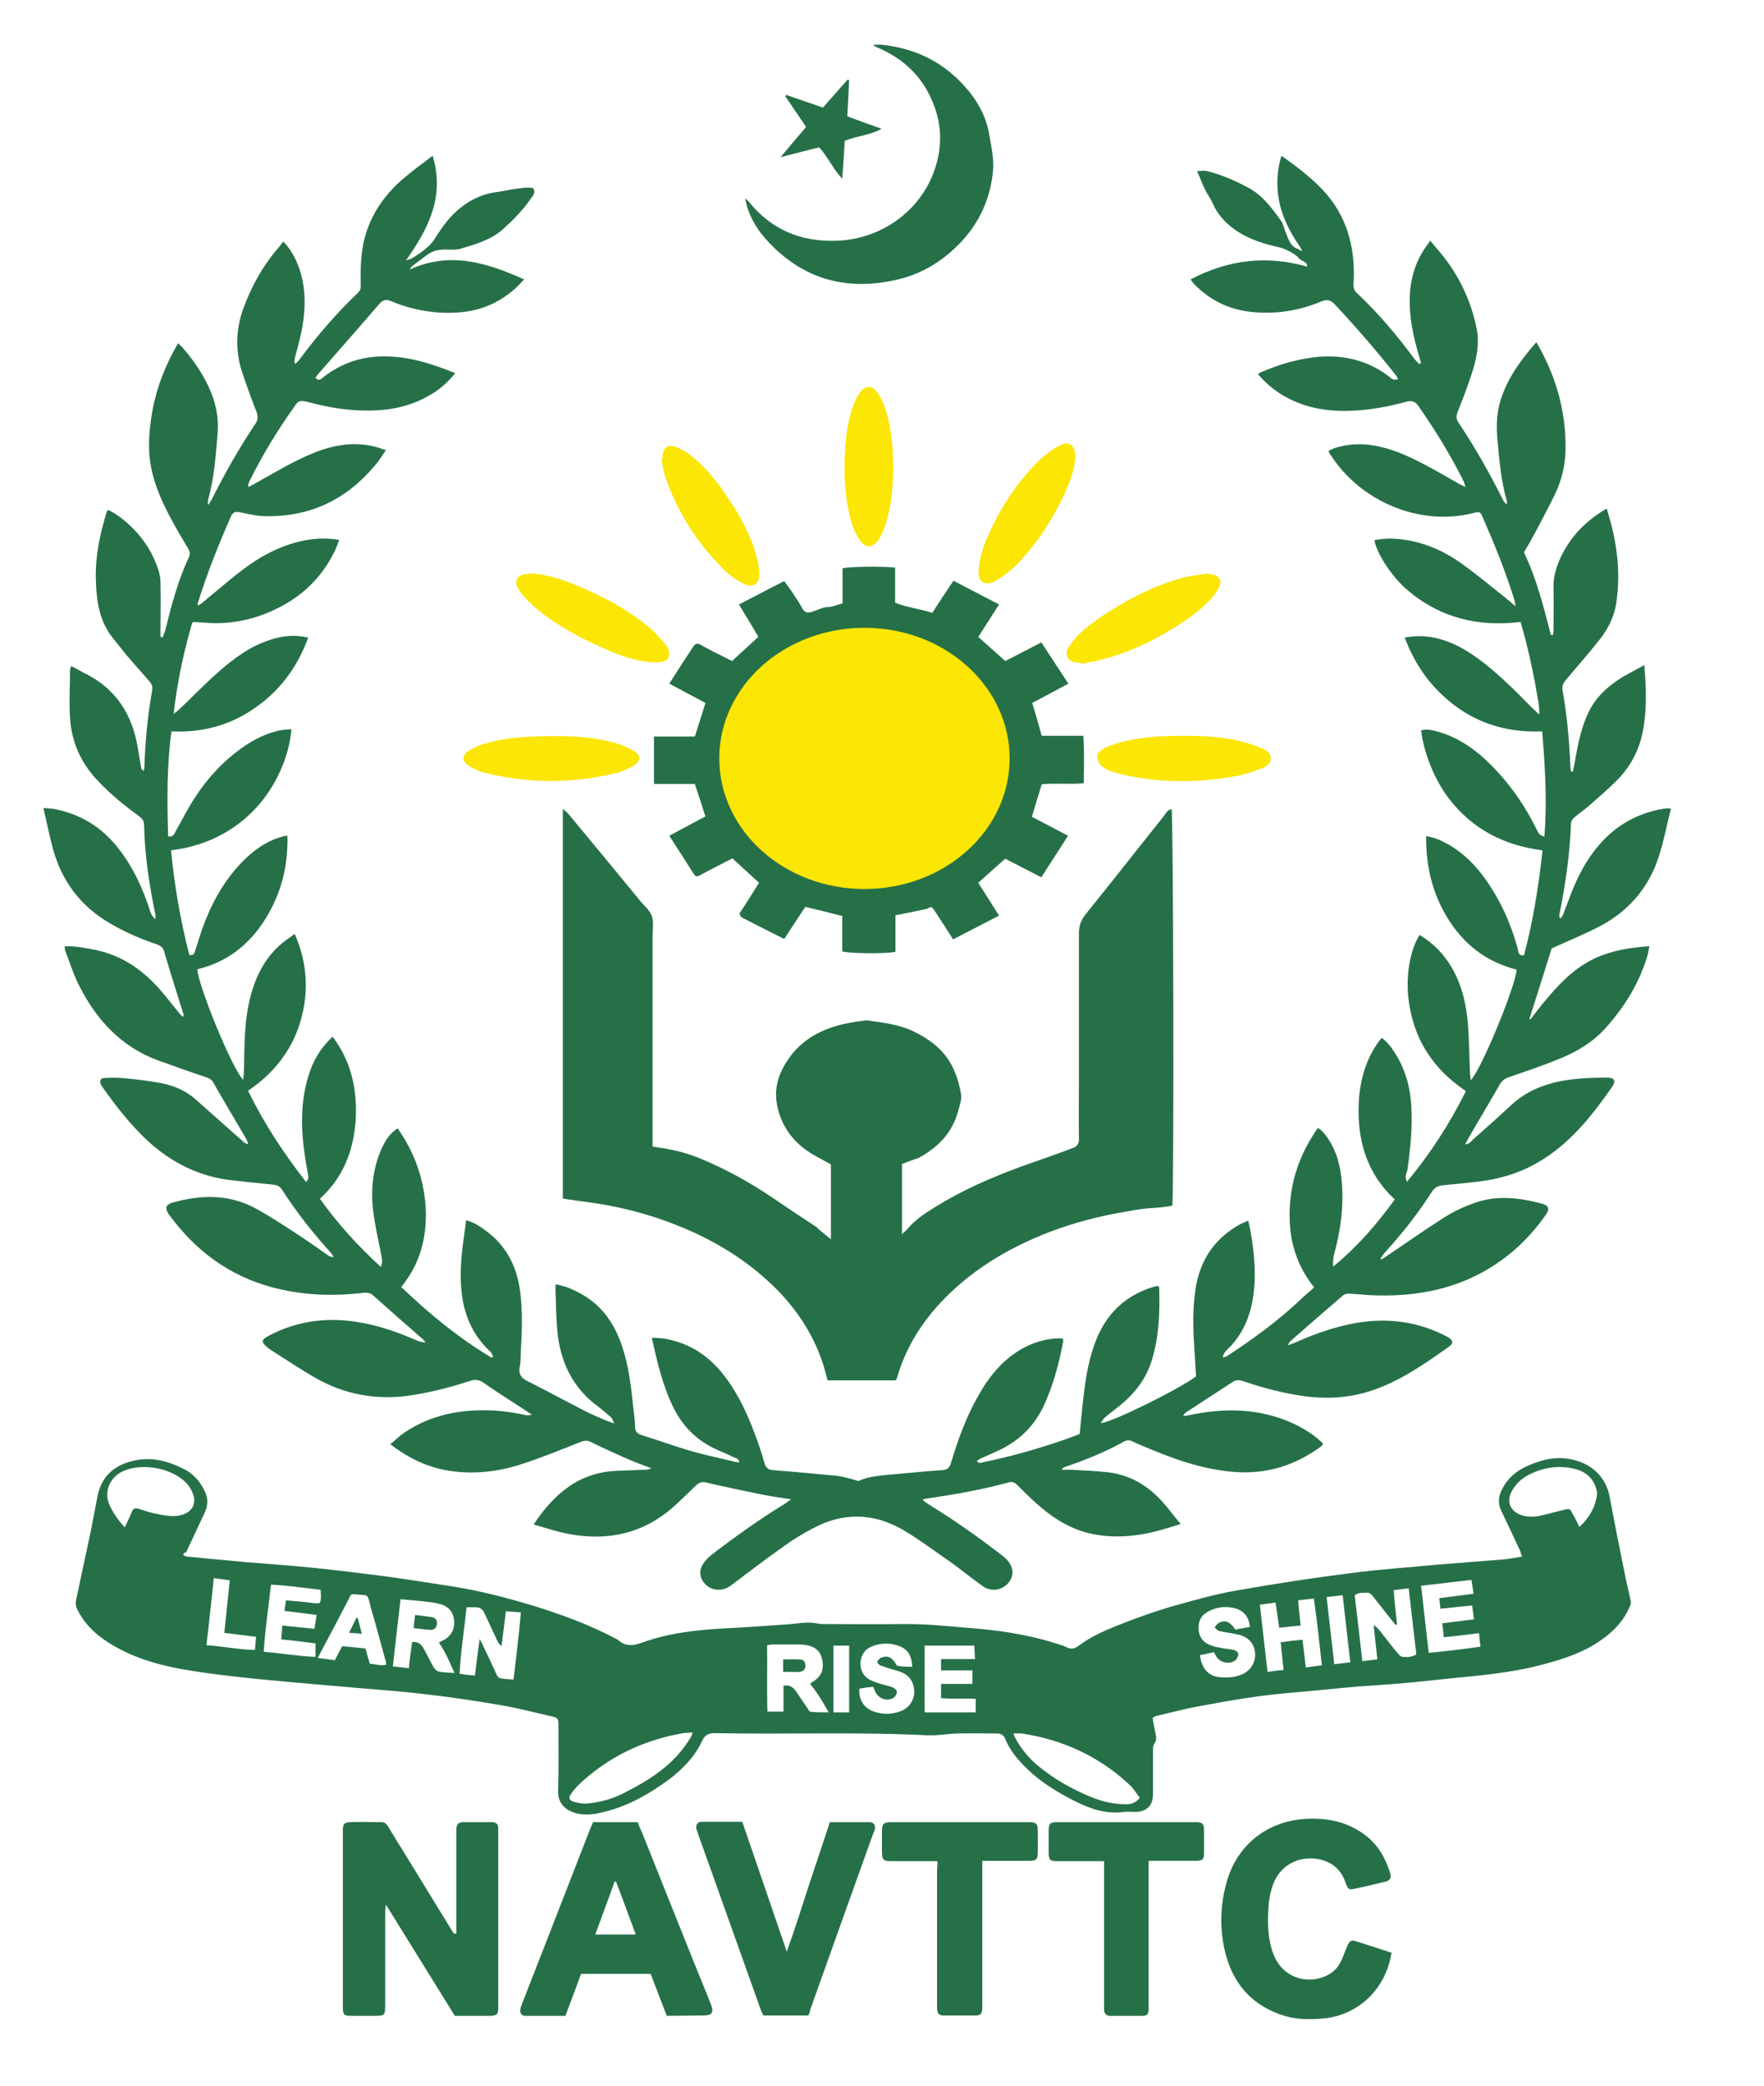 <svg xml:space="preserve" style="max-height: 500px" viewBox="0 0 483.617 571.889" y="0px" x="0px" xmlns:xlink="http://www.w3.org/1999/xlink" xmlns="http://www.w3.org/2000/svg" version="1.1" width="483.617" height="571.889">
<style type="text/css">
	.st0{fill:#267048;}
	.st1{fill:#FBE605;}
	.st2{fill:#FBE604;}
	.st3{fill:none;stroke:#303030;stroke-width:2;stroke-miterlimit:10;}
	.st4{fill:#565656;}
	.st5{display:none;fill:none;stroke:#606060;stroke-width:5;stroke-linecap:round;stroke-miterlimit:10;}
</style>
<g id="Main_x5F_Text">
	<g id="LOGO">
		<path d="M202.7,400.9c-0.2-1.2-1.1-1.2-1.7-1.5c-1.8-0.9-3.7-1.6-5.5-2.5c-4.8-2.4-8.4-6.1-10.8-10.9&#10;&#9;&#9;&#9;c-3-6-4.5-12.5-6-19.3c1.4,0.1,2.5,0.1,3.7,0.3c6.1,1.1,11.1,4.1,15.1,8.8c4.2,5,7,10.8,9.3,16.9c1.1,2.8,2,5.6,2.8,8.4&#10;&#9;&#9;&#9;c0.4,1.2,0.9,1.8,2.3,1.9c4.9,0.4,9.8,0.8,14.6,1.3c1.5,0.1,3,0.2,4.4,0.5c1.4,0.3,2.9,0.7,4.4,1.2c2.8-1.3,6-1.5,9.1-1.8&#10;&#9;&#9;&#9;c4.7-0.4,9.3-0.9,14-1.2c1.3-0.1,1.9-0.6,2.3-1.9c1.9-6.4,4.2-12.7,7.5-18.5c3.1-5.5,7-10.3,12.8-13.3c3.3-1.7,7.1-2.6,10.4-2.4&#10;&#9;&#9;&#9;c0,0.2,0.1,0.5,0.1,0.8c-1.2,6.2-2.8,12.3-5.5,18c-2.7,5.5-6.8,9.4-12.4,12c-1.6,0.7-3.1,1.4-4.7,2.1c-0.4,0.2-0.7,0.4-1.1,0.7&#10;&#9;&#9;&#9;c0.6,0.9,1.3,0.4,1.9,0.3c7.3-1.5,14.4-3.5,21.4-5.9c1.6-0.5,3.2-1.2,4.9-1.8c0.3-2.7,0.5-5.4,0.8-8c0.6-5.5,1.3-11.1,3.2-16.4&#10;&#9;&#9;&#9;c2.8-8,8-13.4,16.1-15.9c0.5-0.2,1-0.2,1.4-0.3c0.2,0.2,0.3,0.3,0.3,0.4c0.2,6.6,0,13.2-1.9,19.6c-1.6,5.5-4.9,9.7-9.4,13.2&#10;&#9;&#9;&#9;c-1.2,1-2.5,1.9-3.6,2.9c-0.4,0.3-0.7,0.9-1.1,1.5c2.9-0.1,21.7-9.4,26.1-12.8c-0.2-3.3-0.4-6.7-0.6-10.1&#10;&#9;&#9;&#9;c-0.3-4.9-0.2-9.8,0.6-14.7c1.4-7.6,5.4-13.2,12.1-16.9c0.6-0.3,1.3-0.6,2.2-1c0.2,1,0.5,1.9,0.6,2.7c1.1,6.2,1.7,12.4,0.7,18.6&#10;&#9;&#9;&#9;c-0.9,5.5-3.1,10.4-7.2,14.2c-0.5,0.5-0.9,1.1-1.1,2c0.4-0.1,0.8-0.1,1.1-0.3c7.1-4.6,13.9-9.6,20.1-15.4c1.2-1.2,2.5-2.2,3.9-3.5&#10;&#9;&#9;&#9;c-5.6-6.9-7.3-14.8-6.6-23.3c0.6-7.4,3.2-14.1,7.6-20.4c1.1,0.6,1.8,1.5,2.5,2.5c2.7,3.8,3.8,8.2,4.1,12.8&#10;&#9;&#9;&#9;c0.5,6.5-0.4,12.9-2.1,19.2c-0.3,1.1-0.4,2.2-0.3,3.5c6.5-5.3,11.9-11.5,16.9-18.4c-7.7-7.1-10.3-16.2-9.9-26.2&#10;&#9;&#9;&#9;c0.3-7.5,2.6-13.6,6.3-18.1c1.8,1.3,3,3.1,4.1,4.9c2.5,4.2,3.7,8.7,4,13.5c0.4,5.9-0.2,11.7-1,17.5c-0.1,0.7-0.4,1.3-0.5,1.9&#10;&#9;&#9;&#9;c-0.1,0.5,0.1,1.1,0.3,1.7c6.4-7.7,11.7-15.9,16.2-24.9c-9.3-6.2-14.6-14.7-15.8-25.7c-0.6-5.7,0.3-12.7,3.1-17.1&#10;&#9;&#9;&#9;c3.7,2.2,6.6,5.2,8.8,8.9c2.9,5,4.1,10.5,4.5,16.2c0.3,4.1,0.3,8.2,0.5,12.2c0,0.8,0.1,1.5,0.2,2.5c2.8-2.6,12.3-25.7,12.6-30.3&#10;&#9;&#9;&#9;c-8.4-2.1-14.7-7.1-19.1-14.4c-4.1-6.8-5.8-14.2-5.7-22.2c2.4,0.4,4.4,1.3,6.3,2.4c5.6,3.3,9.5,8.2,12.7,13.7&#10;&#9;&#9;&#9;c2.7,4.6,4.7,9.6,6.1,14.8c0.2,0.8,0.1,1.9,1.7,1.8c2.5-9.3,4-18.8,5.1-28.8c-10.4-1.3-19.1-5.7-25.6-14.1&#10;&#9;&#9;&#9;c-4-5.2-6.9-12.4-7.7-18.8c1.9-0.5,3.7,0.1,5.4,0.6c6.3,2,11.2,6,15.6,10.8c4.3,4.7,7.8,9.9,10.6,15.6c0.7,1.5,0.7,1.5,2.2,2.2&#10;&#9;&#9;&#9;c0.8-9.6,0.2-19.1-0.6-28.9c-10.5,0.4-19.6-2.7-27.2-9.8c-4.8-4.4-8.1-9.7-10.5-15.9c5.4-1.1,10.3,0.1,15,2.5&#10;&#9;&#9;&#9;c4.7,2.5,8.7,5.9,12.6,9.5c2.5,2.3,4.9,4.8,7.3,7.2c0.5,0.5,1.1,1,2,1.9c0.1-2.6-0.5-4.6-0.8-6.6c-0.3-2.1-0.8-4.2-1.2-6.3&#10;&#9;&#9;&#9;c-0.4-2-0.9-4.1-1.4-6.1c-0.5-2.1-1.1-4.1-1.7-6.4c-11.7,1.4-22.1-1.1-31.1-8.8c-4-3.4-8.3-9.7-9-13.6c3.1-0.7,6.2-0.5,9.2,0&#10;&#9;&#9;&#9;c5.5,1,10.5,3.3,15,6.6c3.9,2.8,7.6,5.9,11.4,8.9c0.9,0.7,1.8,1.5,3.1,2.6c-0.2-1-0.2-1.5-0.4-2c-2.4-7.7-5.4-15.1-8.6-22.4&#10;&#9;&#9;&#9;c-0.7-1.6-0.8-1.6-2.8-1.1c-14.7,3.6-30.9-3.3-39.1-16.3c-0.1-0.2-0.2-0.4-0.4-0.8c0.5-0.2,1-0.5,1.5-0.7&#10;&#9;&#9;&#9;c4.5-1.5,9.1-1.4,13.6-0.2c5.5,1.4,10.5,4.2,15.4,6.9c1.8,1,3.6,2.1,5.4,3.1c0.4,0.2,0.9,0.4,1.7,0.8c-0.3-0.8-0.4-1.3-0.6-1.7&#10;&#9;&#9;&#9;c-3.6-7.2-7.8-14-12.4-20.6c-1-1.4-2.1-1.4-3.5-1c-4.8,1.3-9.7,2.2-14.7,2.4c-6.7,0.3-13.2-0.8-19-4.3c-2.5-1.5-4.7-3.4-6.7-5.7&#10;&#9;&#9;&#9;c0.3-0.3,0.6-0.5,0.9-0.6c5.1-2.2,10.3-3.7,15.9-4.2c6.8-0.5,13.1,1,18.7,5.1c0.8,0.6,1.5,1.6,2.9,1c-0.2-0.3-0.3-0.7-0.5-0.9&#10;&#9;&#9;&#9;c-5.3-6.7-10.9-13.2-16.7-19.4c-1.2-1.3-2.2-1.7-4-0.9c-5.8,2.4-11.8,3.4-18.1,2.9c-6.5-0.5-12-3-16.6-7.7c-0.3-0.4-0.6-0.8-1-1.3&#10;&#9;&#9;&#9;c10.3-5.4,20.8-6.7,32-3.5c-0.1-1.6-1.6-1.4-2.3-2.3c-0.5-0.7-1.4-1.2-2.2-1.7c-1-0.5-2.1-1.1-3.2-1.3c-4-0.9-8-2.1-11.5-4.4&#10;&#9;&#9;&#9;c-3-2-5.4-4.5-6.8-7.8c-0.6-1.4-1.6-2.6-2.2-4c-0.7-1.4-1.2-2.9-2-4.7c1.2,0,2-0.2,2.7,0c4.1,1,7.9,2.7,11.6,4.7&#10;&#9;&#9;&#9;c3.8,2.1,6.2,5.5,8.7,8.9c0.7,1,0.9,2.4,1.4,3.5c0.7,1.7,1.2,3.5,3.1,4.2c0.4,0.1,0.6,0.5,1.3,0.6c-0.2-0.4-0.4-0.9-0.7-1.3&#10;&#9;&#9;&#9;c-2.7-3.9-4.9-8.2-5.7-12.9c-0.7-3.9-0.5-7.8,0.7-11.9c3.5,2.4,6.7,4.9,9.7,7.7c7.9,7.4,10.7,16.7,10.1,27.2&#10;&#9;&#9;&#9;c-0.1,1.2,0.1,2.1,1.1,2.9c5.7,5.4,10.8,11.4,15.5,17.8c0.4,0.5,0.9,1,1.4,1.5c0.2-0.1,0.3-0.2,0.5-0.3c-0.2-0.8-0.5-1.6-0.7-2.4&#10;&#9;&#9;&#9;c-1.5-5.1-2.6-10.4-2.4-15.8c0.2-5.2,1.7-10.1,4.9-14.3c0.2-0.2,0.3-0.5,0.7-1c1.5,1.8,2.8,3.2,4,4.8c4.3,5.6,7.1,11.8,8.6,18.6&#10;&#9;&#9;&#9;c1.1,4.6,0.1,9.2-1.4,13.6c-1.1,3.4-2.4,6.7-3.7,10c-0.4,1.1-0.4,1.9,0.3,2.9c4.6,6.9,8.6,14,12.3,21.4c0.2,0.3,0.4,0.6,0.9,0.9&#10;&#9;&#9;&#9;c0-0.3,0.1-0.6,0-0.9c-1.5-5.2-2-10.6-2.5-16c-0.4-4.1-0.4-8,0.9-11.9c1.9-5.9,5.5-10.8,9.7-15.6c0.8,1.4,1.5,2.6,2.1,3.9&#10;&#9;&#9;&#9;c4,8,6,16.4,5.9,25.3c0,4.3-1,8.4-2.8,12.3c-2.2,4.5-4.6,9-7,13.4c-0.5,0.9-1.1,1.8-1.6,2.7c3.5,7.3,5.4,15,7.4,22.7&#10;&#9;&#9;&#9;c0.2,0,0.3,0,0.5,0c0.1-0.4,0.2-0.9,0.2-1.3c0-3.9,0.1-7.7,0-11.6c-0.1-2.5,0.5-4.8,1.4-7.1c2.6-6.3,7-11.1,13.2-14.7&#10;&#9;&#9;&#9;c0.6,2.2,1.3,4.3,1.7,6.3c1.5,6.5,1.9,13.1,0.9,19.7c-0.6,3.8-2.3,7.1-4.6,10c-3,3.8-6.2,7.4-9.3,11.1c-0.7,0.9-1,1.6-0.8,2.8&#10;&#9;&#9;&#9;c1.2,6.7,1.8,13.4,2.1,20.1c0,0.7,0.1,1.4,0.2,2.1c0.2,0,0.4,0,0.5,0c0.2-0.8,0.3-1.5,0.5-2.3c0.8-4.6,1.6-9.2,3.6-13.5&#10;&#9;&#9;&#9;c1.8-4,4.8-7,8.3-9.3c2.2-1.5,4.6-2.6,7.2-4.1c0.5,5.9,0.7,11.5-0.2,17.1c-0.9,5.6-3.3,10.5-7.3,14.5c-2.5,2.5-5.2,4.8-7.9,7.2&#10;&#9;&#9;&#9;c-1.2,1-2.5,1.9-3.7,2.9c-0.5,0.4-0.9,1-1,1.6c-0.3,8.5-1.5,16.8-3.2,25.2c-0.1,0.3,0,0.6,0.3,1c0.2-0.3,0.6-0.6,0.7-1&#10;&#9;&#9;&#9;c1.2-3,2.2-6.1,3.6-9.1c2.3-5.1,5.3-9.6,9.5-13.3c4.4-3.8,9.5-6,15.2-6.8c0.4-0.1,0.9,0,1.3,0.1c-1.7,6.5-2.6,13.2-5.9,19.1&#10;&#9;&#9;&#9;c-3.1,5.6-7.6,9.9-13.2,12.9c-4.3,2.3-8.8,4.1-13.6,6.3c-1.9,6.1-4,12.7-6.1,19.3c0.1,0,0.2,0.1,0.3,0.1c1.6-2,3.1-4.1,4.8-6&#10;&#9;&#9;&#9;c3.8-4.5,8-8.6,13.5-11c4.5-1.9,9.2-2.7,14.3-3c-0.2,0.9-0.3,1.5-0.4,2.1c-2.2,7.7-6.3,14.4-11.6,20.3c-3.4,3.8-7.7,6.4-12.3,8.3&#10;&#9;&#9;&#9;c-4.6,1.9-9.3,3.5-14,5.1c-1.3,0.4-2.1,1-2.8,2.2c-2.8,4.9-5.7,9.7-8.5,14.6c-0.3,0.5-0.5,1-0.9,1.7c1.2-0.1,1.7-0.9,2.2-1.4&#10;&#9;&#9;&#9;c3.7-3.2,7.3-6.5,10.9-9.8c3.7-3.3,8.1-5.1,12.9-6.1c4.2-0.8,8.5-1,12.9-1c2,0,2.5,0.9,1.4,2.5c-5.7,8.2-11.9,16-20.8,21&#10;&#9;&#9;&#9;c-4.9,2.8-10.2,4.3-15.8,5c-3.2,0.4-6.5,0.7-9.7,1c-1.4,0.1-2.4,0.6-3.2,1.9c-3.7,5.8-7.9,11.1-12.5,16.2&#10;&#9;&#9;&#9;c-0.6,0.7-1.2,1.3-1.6,2.3c0.4-0.2,0.9-0.3,1.2-0.6c5.4-3.6,10.6-7.3,16.1-10.8c2.5-1.6,5.3-3,8.2-4c6.3-2.4,12.7-1.6,19,0.1&#10;&#9;&#9;&#9;c1.7,0.5,2,1.4,0.9,3c-3,4.3-6.5,8.1-10.6,11.3c-11.3,8.8-24.3,11.5-38.3,10.7c-1.7-0.1-3.4-0.3-5.1-0.4c-0.5,0-1.2,0.2-1.6,0.5&#10;&#9;&#9;&#9;c-4.9,4.2-9.8,8.5-14.6,12.7c-0.1,0.1-0.2,0.4-0.5,1c1-0.4,1.7-0.6,2.3-0.9c5.4-2.4,10.9-4.3,16.7-5.3c8.6-1.4,16.8-0.3,24.6,3.8&#10;&#9;&#9;&#9;c1.7,0.9,1.9,1.8,0.5,2.8c-7.2,5.1-14.5,10.2-23.1,12.6c-5.5,1.5-11.1,1.7-16.8,0.9c-5.5-0.8-10.9-2.2-16.2-4&#10;&#9;&#9;&#9;c-1.1-0.4-2-0.6-3.1,0.1c-4.3,2.8-8.6,5.6-12.9,8.4c-0.3,0.2-0.5,0.4-0.7,1c0.6-0.1,1.2-0.2,1.8-0.3c8.1-1.7,16.2-1.9,24.2,0.7&#10;&#9;&#9;&#9;c4,1.3,7.7,3.2,10.9,5.8c0.3,0.3,0.7,0.6,1,0.9c0.2,0.1,0.3,0.4,0.4,0.6c-0.2,0.2-0.3,0.5-0.5,0.6c-7.1,5.2-14.9,7.7-23.8,7&#10;&#9;&#9;&#9;c-9.2-0.7-17.6-3.9-26-7.5c-0.7-0.3-1.4-0.6-2-0.9c-0.8-0.4-1.5-0.3-2.3,0.1c-5.2,2.9-10.7,5.1-16.3,7c-0.2,0.1-0.5,0.2-0.7,0.7&#10;&#9;&#9;&#9;c0.8,0,1.7,0,2.5,0c3.4,0.2,6.8,0.3,10.2,0.7c6.7,0.8,11.9,4.3,16.1,9.5c1.2,1.5,2.4,3,3.8,4.7c-2.5,0.7-4.7,1.5-6.9,2&#10;&#9;&#9;&#9;c-6.4,1.6-12.9,2-19.4,0.2c-5.1-1.5-9.4-4.4-13.3-7.9c-1.8-1.6-3.6-3.4-5.3-5.1c-0.7-0.7-1.4-0.9-2.4-0.6&#10;&#9;&#9;&#9;c-7.3,2-14.8,3.3-22.3,4.4c-0.3,0-0.5,0.1-1.2,0.3c0.7,0.6,1.2,1,1.7,1.3c6.9,4.2,13.5,8.9,19.9,13.8c0.5,0.4,1,0.8,1.5,1.3&#10;&#9;&#9;&#9;c2,2.2,2.1,4.6,0.3,6.6c-1.7,1.9-4.7,2.3-6.9,0.7c-3.1-2.2-6-4.6-9.1-6.8c-4.2-2.9-8.3-6-12.7-8.6c-8.1-4.7-16.5-4.9-24.8-0.4&#10;&#9;&#9;&#9;c-2.7,1.4-5.3,3-7.8,4.8c-5,3.5-9.8,7.2-14.7,10.9c-2.4,1.7-5.4,1.4-7.2-0.7c-1.3-1.5-1.5-3.5-0.4-5.2c0.6-1,1.5-1.9,2.4-2.6&#10;&#9;&#9;&#9;c6.5-5,13.1-9.7,20.1-14c0.5-0.3,0.9-0.7,1.7-1.2c-3.3-0.5-6.2-0.9-9-1.5c-4.8-1-9.6-2-14.3-3.1c-1.2-0.3-1.9,0-2.8,0.8&#10;&#9;&#9;&#9;c-1.6,1.6-3.3,3.2-5,4.8c-9.2,8.8-20.1,10.9-32.2,8c-2.4-0.6-4.8-1.4-7.3-2.1c5.5-8.3,12.3-14.2,22.6-14.7c2.7-0.1,5.3-0.2,8-0.3&#10;&#9;&#9;&#9;c0.5,0,1.1-0.1,1.7-0.4c-1.9-0.7-3.8-1.4-5.7-2.2c-3.7-1.6-7.5-3.3-11.1-5.1c-1.1-0.5-2-0.2-2.9,0.2c-5.1,2-10.2,4.1-15.4,5.8&#10;&#9;&#9;&#9;c-6.3,2.1-12.8,3-19.5,2.1c-6.3-0.8-11.8-3.4-17-7.4c1.1-0.9,2-1.7,2.9-2.5c6.9-5,14.7-6.9,23.1-6.8c3.7,0,7.4,0.5,11,1.3&#10;&#9;&#9;&#9;c0.5,0.1,1.1,0.1,1.8-0.1c-0.9-0.6-1.8-1.2-2.7-1.8c-3.5-2.3-7.1-4.5-10.6-7c-1.2-0.8-2.2-0.9-3.5-0.5c-5.8,1.9-11.7,3.4-17.7,4.2&#10;&#9;&#9;&#9;c-8.6,1-16.8-0.5-24.3-4.7c-4.5-2.5-8.7-5.4-13-8.1c-0.2-0.1-0.4-0.3-0.5-0.4c-2-1.6-2-2.2,0.3-3.4c8.4-4.4,17.2-5.2,26.4-3.3&#10;&#9;&#9;&#9;c4.8,1,9.4,2.6,13.9,4.6c0.8,0.3,1.6,0.6,2.6,0.6c-0.3-0.3-0.5-0.6-0.8-0.9c-4.5-3.9-8.9-7.8-13.4-11.8c-0.8-0.8-1.6-1-2.8-0.9&#10;&#9;&#9;&#9;c-8.6,1-17,0.7-25.4-1.6c-11.6-3.2-20.6-9.9-27.7-19.5c-0.2-0.2-0.4-0.5-0.5-0.7c-0.9-1.5-0.6-2.4,1.1-2.9&#10;&#9;&#9;&#9;c8.1-2.3,16-2.4,23.5,1.9c3.6,2,7.1,4.3,10.6,6.6c2.9,1.9,5.8,3.9,8.6,5.9c0.4,0.3,0.9,0.5,1.6,0.5c-0.3-0.4-0.5-0.9-0.9-1.3&#10;&#9;&#9;&#9;c-4.9-5.4-9.4-11.1-13.3-17.2c-0.7-1.1-1.6-1.3-2.8-1.4c-4.1-0.4-8.1-0.8-12.2-1.3c-8.9-1.3-16.4-5.4-22.8-11.6&#10;&#9;&#9;&#9;c-4.2-4.1-7.8-8.7-11.2-13.5c-0.2-0.3-0.4-0.6-0.6-0.9c-0.5-1.2-0.2-1.9,1.1-1.9c1.9-0.1,3.7-0.1,5.6,0.1c3.2,0.3,6.5,0.7,9.7,1.3&#10;&#9;&#9;&#9;c3.7,0.7,7.1,2.2,9.9,4.8c4.2,3.7,8.3,7.4,12.5,11.1c0.4,0.4,0.9,0.7,1.6,0.9c-0.2-0.4-0.3-0.9-0.5-1.3c-3-5.2-6.1-10.3-9.1-15.6&#10;&#9;&#9;&#9;c-0.5-0.9-1.1-1.2-2-1.5c-4.5-1.5-9-3.1-13.4-4.7c-9.9-3.7-16.6-11-21.3-20.2c-1.6-3.1-2.6-6.4-3.9-9.7c-0.1-0.3-0.1-0.7-0.2-1.3&#10;&#9;&#9;&#9;c3.1-0.1,6,0.5,8.9,1.1c6.9,1.5,12.5,5.4,17.1,10.6c1.9,2.2,3.7,4.5,5.5,6.7c0.3,0.3,0.5,0.7,1.1,0.9c0-0.4,0-0.9-0.2-1.3&#10;&#9;&#9;&#9;c-1.7-5.5-3.5-11-5.1-16.6c-0.3-1.1-1-1.5-1.9-1.9c-4.5-1.5-8.7-3.3-12.8-5.7c-8.5-4.9-13.8-12.2-16.1-21.7&#10;&#9;&#9;&#9;c-0.8-3.2-1.5-6.5-2.3-10c0.9,0.1,1.8,0.1,2.6,0.2c7.3,1.3,13.3,4.9,17.9,10.8c4.1,5.2,6.8,11.1,8.8,17.4c0.4,1.1,0.4,1.1,1.4,2.1&#10;&#9;&#9;&#9;c0-0.6,0.1-1,0-1.3c-1.7-8.1-2.9-16.2-3.1-24.5c0-1.1-0.4-1.7-1.3-2.4c-4.1-3-8.1-6.2-11.6-10c-4.5-4.8-7-10.5-7.4-17&#10;&#9;&#9;&#9;c-0.3-4.4,0-8.8,0-13.1c0-0.3,0.1-0.5,0.3-1.1c1.3,0.6,2.3,1.2,3.4,1.8c8.8,4.2,13.4,11.4,14.9,20.8c0.3,1.8,0.6,3.5,0.9,5.3&#10;&#9;&#9;&#9;c0.1,0.3,0.2,0.6,0.7,0.8c0.1-0.4,0.2-0.8,0.2-1.2c0.2-7,0.9-13.9,2.1-20.8c0.2-1.1-0.1-1.8-0.8-2.6c-2.1-2.4-4.2-4.8-6.3-7.2&#10;&#9;&#9;&#9;c-1.3-1.6-2.6-3.3-3.9-4.9c-3.4-4.4-4.2-9.6-4.4-14.9c-0.3-6.7,1-13.1,3-19.5c0-0.1,0.2-0.2,0.4-0.4c2.5,1.2,4.7,3,6.7,5&#10;&#9;&#9;&#9;c3.3,3.3,5.7,7.2,7.1,11.7c0.3,1,0.5,2.2,0.5,3.3c0.1,4.2,0,8.5,0,12.7c0,0.7,0,1.4,0,2.1c0.2,0,0.4,0.1,0.6,0.1&#10;&#9;&#9;&#9;c0.2-0.6,0.5-1.3,0.7-1.9c1.7-6.9,3.5-13.7,6.5-20.1c0.4-0.9,0.2-1.5-0.2-2.3c-1.8-3-3.6-6-5.2-9.1c-2.2-4.2-4.1-8.6-5-13.3&#10;&#9;&#9;&#9;c-1-5.2-0.5-10.4,0.4-15.5c1.2-6.5,3.6-12.5,7-18.4c0.4,0.4,0.8,0.7,1.1,1c3.2,3.7,6,7.7,7.9,12.3c1.4,3.4,2.1,7,1.9,10.7&#10;&#9;&#9;&#9;c-0.5,6.3-0.9,12.6-2.6,18.7c-0.1,0.5-0.2,1,0,1.6c0.3-0.4,0.5-0.8,0.8-1.2c3.6-7.2,7.6-14.3,12.1-21c0.7-1,0.8-1.9,0.4-3.1&#10;&#9;&#9;&#9;c-1.4-3.5-2.6-6.9-3.8-10.4c-2.1-6-2.1-12,0.1-18.1c2.3-6.3,5.5-12,9.9-17c0.3-0.4,0.6-0.8,1.1-1.4c2.4,2.6,3.8,5.5,4.7,8.5&#10;&#9;&#9;&#9;c1.6,5.5,1.3,11,0.2,16.5c-0.5,2.2-1.1,4.5-1.7,6.7c-0.1,0.6-0.3,1.1,0,1.9c0.4-0.4,0.8-0.7,1.1-1.1c4.9-6.6,10.2-12.8,16.1-18.4&#10;&#9;&#9;&#9;c0.8-0.7,0.8-1.5,0.8-2.4c-0.1-3.7,0-7.4,0.7-11.1c1.5-7.2,5.4-13,10.8-17.7c2.6-2.2,5.3-4.2,8.2-6.4c3.4,11.1-1.1,19.9-7.3,28.7&#10;&#9;&#9;&#9;c0.9-0.3,1.4-0.4,1.8-0.7c1.3-0.8,2.6-1.6,3.7-2.6c0.9-0.7,1.7-1.6,2.3-2.5c2.1-3.4,4.4-6.6,7.6-9c2.9-2.2,6.2-3.6,9.8-4&#10;&#9;&#9;&#9;c1.6-0.2,3.1-0.6,4.7-0.8c1.7-0.2,3.4-0.6,5-0.2c0.7,1.2,0,1.9-0.5,2.6c-2.2,3.3-5,6.1-8,8.8c-3.4,2.9-7.5,4-11.5,5.2&#10;&#9;&#9;&#9;c-1.3,0.4-2.7,0.2-4.1,0.2c-2.7,0.1-3.7,0.4-6,2.2c-1,0.8-2,1.5-2.9,2.2c-0.4,0.3-0.6,0.6-0.9,1.1c10.9-5,21-2,31.4,2.7&#10;&#9;&#9;&#9;c-1.3,1.3-2.2,2.4-3.4,3.3c-4.5,3.7-9.7,5.6-15.6,5.8c-6,0.3-11.8-0.8-17.4-3.1c-1.3-0.6-2.2-0.5-3.3,0.7&#10;&#9;&#9;&#9;c-5.4,6.3-10.9,12.5-16.4,18.8c-0.4,0.4-0.7,0.9-1.1,1.4c0.4,0.6,0.9,0.8,1.5,0.4c0.3-0.2,0.6-0.4,0.9-0.7&#10;&#9;&#9;&#9;c4.7-3.6,10-5.4,15.9-5.5c7-0.1,13.4,1.9,20,4.6c-2.1,2.6-4.4,4.6-7.1,6.1c-6,3.5-12.5,4.4-19.3,4.1c-4.6-0.2-9.1-1-13.6-2.2&#10;&#9;&#9;&#9;c-3-0.8-3.1-0.3-4.4,1.6c-4.4,6.2-8.3,12.6-11.7,19.4c-0.3,0.5-0.5,1.1-0.7,1.6c0,0.1,0.1,0.3,0.1,0.6c0.7-0.3,1.3-0.7,1.9-1&#10;&#9;&#9;&#9;c5.4-3,10.6-6.2,16.4-8.5c5.4-2.1,10.9-3,16.6-1.5c0.8,0.2,1.7,0.6,2.8,0.9c-1.1,1.6-2,3.1-3.1,4.3c-7.8,9.3-17.7,14-29.8,13.8&#10;&#9;&#9;&#9;c-2.4,0-4.8-0.6-7.3-1.1c-1.2-0.2-1.8,0.1-2.3,1.2c-3.4,7.7-6.5,15.5-9,23.5c-0.1,0.2-0.1,0.4-0.1,0.9c1.1-0.4,1.7-1.2,2.5-1.8&#10;&#9;&#9;&#9;c3.3-2.7,6.5-5.5,9.8-8c5-3.8,10.5-6.7,16.7-8c3.2-0.6,6.3-0.8,9.8-0.2c-0.4,1-0.7,1.9-1.1,2.8c-3.8,8-10,13.6-18.1,17&#10;&#9;&#9;&#9;c-5.6,2.4-11.5,3.4-17.6,2.9c-1-0.1-2.1-0.1-3.1-0.2c-0.1,0-0.1,0.1-0.4,0.2c-2.3,7.9-4.1,16.1-5.1,25c0.8-0.6,1.2-0.9,1.5-1.2&#10;&#9;&#9;&#9;c3.6-3.4,7-7,10.8-10.3c4.3-3.8,8.9-7.2,14.5-8.9c3.2-1,6.5-1.4,10.1-0.5c-2.9,7.9-7.6,14.4-14.5,19.2c-6.8,4.8-14.5,6.9-23,6.5&#10;&#9;&#9;&#9;c-1.3,9.7-1.2,19.2-0.9,28.8c1.4,0.2,1.7-0.7,2.1-1.5c1.7-3,3.3-6.2,5.2-9.1c3.5-5.4,7.8-10.1,13.1-13.8c3.1-2.2,6.5-3.9,10.3-4.7&#10;&#9;&#9;&#9;c1-0.2,2-0.2,3.1-0.3c-1.1,12.8-11,30.5-33,33.2c0.9,9.7,2.6,19.3,5,28.7c1.5,0.2,1.4-0.8,1.7-1.5c0.9-2.7,1.7-5.5,2.8-8.2&#10;&#9;&#9;&#9;c2.6-6.4,6.1-12.2,11.2-17c3-2.8,6.3-4.9,10.3-5.9c0.2-0.1,0.4,0,0.9-0.1c0.2,8.3-1.7,15.9-6.1,22.9c-4.4,7-10.5,11.8-18.6,13.7&#10;&#9;&#9;&#9;c0.2,4.5,9.8,27.9,12.6,30.3c0.1-1.3,0.2-2.3,0.2-3.4c0.1-5.5,0.1-11,1.1-16.4c1.3-6.9,3.9-13.1,9.4-17.7c1-0.8,2.1-1.5,3.4-2.5&#10;&#9;&#9;&#9;c3.5,8,3.9,15.9,1.6,23.9c-2.4,8.1-7.3,14.3-14.4,19.1c4.4,9,9.8,17.2,15.9,25c0.9-0.8,0.6-1.5,0.5-2.3c-1.7-9-2.6-17.9,0.2-26.9&#10;&#9;&#9;&#9;c1.2-4,3.3-7.6,6.6-10.6c5.2,6.9,6.8,14.7,6.3,23c-0.6,8.3-3.4,15.6-9.8,21.4c4.9,6.9,10.4,12.9,16.7,18.7&#10;&#9;&#9;&#9;c0.6-1.3,0.3-2.3,0.1-3.4c-0.8-4-1.7-8-2.2-12c-0.7-5.9-0.1-11.7,2.4-17.2c1.2-2.6,2.4-4.1,4.3-5.4c4.6,6.5,7.2,13.8,7.7,21.7&#10;&#9;&#9;&#9;c0.4,8-1.4,15.3-6.7,21.8c7.7,7.4,15.8,14,24.8,19.4c0.1-0.1,0.3-0.3,0.4-0.4c-0.3-0.4-0.4-1-0.8-1.3c-7.1-6.6-8.5-15-8-24.1&#10;&#9;&#9;&#9;c0.2-3.9,0.9-7.8,1.4-11.9c2.2,0.6,3.8,1.7,5.3,2.8c5.7,4.1,8.6,9.9,9.5,16.7c0.7,5.4,0.5,10.8,0.2,16.2c-0.1,1.5,0,3-0.3,4.4&#10;&#9;&#9;&#9;c-0.4,2,0.3,3.1,2.1,4c5.4,2.7,10.7,5.6,16,8.3c1.7,0.9,3.5,1.6,5.3,2.4c0.7,0.3,1.3,0.5,2.5,0.9c-0.4-0.8-0.5-1.3-0.8-1.6&#10;&#9;&#9;&#9;c-1.2-1-2.4-2.1-3.6-3c-7-5.1-10.4-12.3-11.2-20.7c-0.3-3.6-0.4-7.3-0.5-10.9c0-0.6,0-1.2,0-1.9c2.8,0.4,5.1,1.5,7.4,2.8&#10;&#9;&#9;&#9;c5.7,3.3,9,8.4,11,14.6c1.8,5.6,2.4,11.3,3,17.1c0.2,1.5,0.4,3,0.4,4.4c0,1.3,0.5,2,1.8,2.4c4.5,1.4,8.9,3,13.3,4.3&#10;&#9;&#9;&#9;c3.8,1.1,7.6,1.9,11.4,2.8C201.5,400.8,202,400.8,202.7,400.9z" class="st0"/>
		<path d="M50.2,426.2c0.4,0.2,0.7,0.5,1,0.5c5.3,0.5,10.6,1,15.9,1.5c6,0.5,12,0.9,18,1.5c7.1,0.7,14.2,1.6,21.2,2.5&#10;&#9;&#9;&#9;c5.7,0.8,11.4,1.7,17.2,2.6c7.9,1.2,15.5,3.2,23.1,5.5c7.7,2.4,15.3,5.2,22.4,9c0.1,0.1,0.3,0.1,0.4,0.2c2,1.9,4.1,1.7,6.6,0.8&#10;&#9;&#9;&#9;c7.2-2.6,14.8-3.5,22.5-3.9c5.7-0.3,11.4-0.7,17.1-1.1c2-0.1,4.1-0.5,6.1-0.5c1.4,0,2.8,0.4,4.1,0.4c7.2,0,14.4,0.1,21.6,0&#10;&#9;&#9;&#9;c5.9-0.1,11.7,0.5,17.5,1c8.4,0.6,16.8,1.8,24.9,4.4c0.8,0.3,1.7,0.5,2.5,0.9c1.3,0.7,2.3,0.5,3.5-0.4c3.7-2.8,8-4.5,12.3-6.2&#10;&#9;&#9;&#9;c4.4-1.7,8.9-3.3,13.4-4.6c5.8-1.6,11.6-3.3,17.5-4.3c10.2-1.8,20.5-3.4,30.8-4.7c8.1-1.1,16.2-1.6,24.4-2.4&#10;&#9;&#9;&#9;c5.9-0.5,11.8-0.9,17.7-1.4c1.7-0.1,3.5-0.5,5.4-0.8c-0.3-0.7-0.4-1.2-0.6-1.7c-1.7-3.6-3.3-7.1-5-10.6c-1-2-1-3.8-0.1-5.7&#10;&#9;&#9;&#9;c2.1-4.7,6.2-6.8,10.8-8.2c3.3-1,6.5-1.1,9.8-0.1c4.8,1.4,8.2,5,9.1,9.9c1.3,7,2.7,14,4.1,20.9c0.5,2.6,1.2,5.2,1.7,7.8&#10;&#9;&#9;&#9;c0.1,0.4-0.1,1-0.3,1.4c-1.9,4.6-5.4,7.7-9.5,10.3c-4.2,2.6-8.9,4.1-13.6,5.4c-6.9,1.9-13.9,2.8-21,3.5&#10;&#9;&#9;&#9;c-5.6,0.5-11.2,1.2-16.8,1.7c-4.4,0.4-8.9,0.7-13.3,1c-6.1,0.5-12.2,1.2-18.4,1.7c-8.5,0.7-16.9,2.1-25.3,3.7&#10;&#9;&#9;&#9;c-4,0.7-8,1.8-11.9,2.7c-0.3,0.1-0.5,0.2-1,0.5c0.2,1.3,0.4,2.5,0.7,3.8c0.2,1.2,0.6,2.2-0.3,3.4c-0.3,0.5-0.3,1.3-0.3,1.9&#10;&#9;&#9;&#9;c0,3.9,0,7.9,0,11.8c0,3.2-1.8,4.9-4.9,4.9c-1,0-2.1-0.1-3.1,0c-4.9,0.7-9.3-0.9-13.5-3c-4.7-2.4-9.2-5.1-13-8.8&#10;&#9;&#9;&#9;c-2.5-2.4-4.7-5-6-8.2c-0.5-1.2-1.2-1.5-2.4-1.5c-3.6,0-7.3-0.1-10.9,0c-2.6,0.1-5.3,0.6-7.9,0.5c-19.4-1-38.9-0.2-58.3-0.6&#10;&#9;&#9;&#9;c-1.8,0-2.8,0.4-3.6,2.1c-2,4.4-5.4,7.8-9.2,10.7c-4.7,3.4-9.7,6.4-15.2,8.1c-3.3,1-6.6,1.9-10,1.1c-3.2-0.8-5.2-2.9-5.1-6.2&#10;&#9;&#9;&#9;c0.2-5.9,0.1-11.9,0.1-17.8c0-2-0.1-2.2-1.9-2.6c-4.7-1.1-9.4-2.3-14.1-3.1c-6.9-1.2-13.8-2.2-20.7-3c-5.7-0.7-11.5-1.1-17.3-1.6&#10;&#9;&#9;&#9;c-9.4-0.8-18.8-1.6-28.1-2.5c-7-0.7-14-1.5-20.9-2.7c-7.8-1.4-15.3-3.7-21.8-8.3c-3.1-2.2-5.6-4.9-7.2-8.3&#10;&#9;&#9;&#9;c-0.4-0.9-0.4-1.7-0.2-2.6c1.3-6.2,2.7-12.5,4-18.7c0.6-3.1,1.2-6.3,1.8-9.4c1-5.3,4.3-8.5,9.6-9.8c5.2-1.3,9.8,0,14.3,2.3&#10;&#9;&#9;&#9;c2.4,1.2,4.2,3.3,5.4,5.7c1.1,2.1,1.1,4.1,0.1,6.2c-1.7,3.6-3.4,7.3-5.1,10.9C50.5,425.5,50.4,425.8,50.2,426.2z M312.5,492.8&#10;&#9;&#9;&#9;c-1-1.2-1.8-2.7-3-3.7c-8.3-7.7-18.2-12.2-29.3-13.9c-0.8-0.1-1.5,0-2.4,0c1,2.7,3.9,6.5,6.6,8.7c4.4,3.7,9.4,6.5,14.7,8.7&#10;&#9;&#9;&#9;c3.1,1.3,6.4,2,9.7,2C310.2,494.6,311.4,494.2,312.5,492.8z M189.9,474.9c-1,0.1-1.8,0.1-2.6,0.2c-10.9,1.9-20.6,6.5-28.7,14.2&#10;&#9;&#9;&#9;c-0.7,0.7-1.4,1.5-2,2.4c-0.8,1.1-0.6,1.8,0.6,2.2c1.2,0.3,2.5,0.6,3.7,0.5c3.5-0.3,6.8-1.2,10-2.8c3.9-2,7.7-4.1,11.1-6.9&#10;&#9;&#9;&#9;c3-2.4,5.4-5.2,7.4-8.5C189.6,475.9,189.7,475.5,189.9,474.9z M433,418.6c2.2-2.1,3.8-4.4,4.5-7.2c0.3-1,0.5-2.1,0.2-3&#10;&#9;&#9;&#9;c-0.7-2.8-2.6-4.8-5.5-5.6c-4.7-1.3-9.1-0.6-13.3,1.6c-1.9,1-3.5,2.6-4.5,4.5c-1.4,2.8-0.4,5.3,2.6,6.4c1.7,0.6,3.5,0.6,5.3,0.2&#10;&#9;&#9;&#9;c2.2-0.5,4.3-1.1,6.4-1.6c1.6-0.4,1.7-0.4,2.4,1C431.8,416,432.3,417.2,433,418.6z M34.2,418.7c0.8-1.7,1.4-2.9,1.9-4.2&#10;&#9;&#9;&#9;c0.4-1,0.9-1.2,1.9-0.9c1.3,0.4,2.7,0.9,4,1.2c2.7,0.5,5.3,1.3,8.1,0.4c2.4-0.8,3.6-2.7,3-5.1c-0.3-1.1-0.9-2.2-1.6-3.1&#10;&#9;&#9;&#9;c-3.9-4.6-12.6-6.2-18-3.6c-3.1,1.5-5.2,5.3-3.5,9.1C31,414.7,32.3,416.6,34.2,418.7z M227.2,469.4c-1.7-3-3.2-5.5-5.1-7.8&#10;&#9;&#9;&#9;c0.2-0.2,0.4-0.4,0.6-0.5c2.5-1.5,3.3-3.4,2.7-6.2c-0.5-2.4-2.1-3.7-4.9-4c-0.4-0.1-0.9-0.1-1.3-0.1c-2.4,0-4.9,0-7.3,0&#10;&#9;&#9;&#9;c-0.5,0-1,0.1-1.6,0.2c0.1,6.1-0.1,12.2,0.1,18.2c1.6,0,2.9,0,4.4,0c0-2.5,0-4.8,0-7.1c1.7-0.3,2.6,0.4,3.4,1.5&#10;&#9;&#9;&#9;c1.3,1.9,2.6,3.8,3.8,5.6C223.5,469.4,225,469.4,227.2,469.4z M113,450.1c1.7-0.1,2.6,0.7,3.2,1.9c0.9,1.6,1.7,3.3,2.6,4.9&#10;&#9;&#9;&#9;c0.3,0.5,0.8,1.1,1.4,1.3c1.3,0.3,2.6,0.3,4.4,0.4c-1.4-3.2-2.6-5.9-4.3-8.4c0.4-0.1,0.6-0.2,0.9-0.4c2.3-1,3.5-3,3.3-5.5&#10;&#9;&#9;&#9;c-0.2-2.5-1.6-4.1-4.3-4.7c-1.6-0.4-3.2-0.5-4.8-0.7c-1.8-0.2-3.6-0.3-5.6-0.5c-0.7,6.2-1.4,12.1-2.1,18.4&#10;&#9;&#9;&#9;c1.5,0.2,2.9,0.3,4.4,0.5C112.3,454.7,112.7,452.5,113,450.1z M383,445.3c-0.1,0-0.3,0.1-0.4,0.1c-0.3-0.4-0.7-0.8-1-1.2&#10;&#9;&#9;&#9;c-1.7-2.2-3.5-4.4-5.2-6.6c-0.3-0.4-0.9-1-1.3-1c-1.2,0.1-2.5-0.2-3.7,0.7c0.7,5.9,1.4,11.9,2.1,18.1c1.5-0.2,2.8-0.4,4.1-0.5&#10;&#9;&#9;&#9;c-0.3-3.3-0.7-6.4-1-9.4c0.9,0.5,1.4,1.2,1.9,1.8c1.5,1.9,3,3.9,4.6,5.8c0.4,0.5,1,1.1,1.5,1.1c1.2,0.1,2.5,0.1,3.7-0.7&#10;&#9;&#9;&#9;c-0.7-6-1.4-11.9-2.1-18.1c-1.5,0.2-2.7,0.3-4.1,0.5C382.3,439,382.7,442.1,383,445.3z M130.2,459.3c0.4-3.3,0.8-6.4,1.3-10&#10;&#9;&#9;&#9;c0.6,1.1,0.9,1.6,1.1,2.2c1.2,2.4,2.3,4.8,3.4,7.2c0.2,0.5,0.6,1.2,1,1.3c1.2,0.3,2.4,0.3,3.8,0.4c0.7-6.3,1.5-12.2,2-18.4&#10;&#9;&#9;&#9;c-1.5-0.1-2.7-0.2-4.1-0.3c-0.4,3.3-0.8,6.4-1.2,9.5c-0.6-0.4-0.9-0.9-1.1-1.3c-1.2-2.6-2.4-5.1-3.6-7.7c-0.5-1.1-1.2-1.6-2.4-1.6&#10;&#9;&#9;&#9;c-0.8,0-1.6,0-2.5,0c-0.6,6.2-1.6,12.1-1.9,18.2C127.7,459.1,128.8,459.2,130.2,459.3z M250.1,456.9c-0.1-2.8-1.1-4.7-3.4-5.6&#10;&#9;&#9;&#9;c-2.5-1-5.1-1-7.6,0c-2,0.8-3,2.3-3.2,4.4c-0.1,2.1,0.8,3.8,2.6,4.8c1.2,0.6,2.6,1,4,1.4c0.8,0.3,1.6,0.3,2.3,0.7&#10;&#9;&#9;&#9;c0.5,0.2,1.1,0.8,1.1,1.2c0,0.6-0.5,1.3-0.9,1.6c-1.7,1.1-4.1,0.3-5-1.6c-0.2-0.4-0.4-0.9-0.6-1.4c-0.7,0.1-1.3,0.1-1.9,0.2&#10;&#9;&#9;&#9;c-0.6,0.1-1.3,0.2-1.9,0.3c-0.2,3.1,1.3,5.4,4,6.3c2.3,0.8,4.7,0.8,7,0c3.2-1,4.8-4.3,3.7-7.5c-0.6-1.9-2-2.9-3.7-3.5&#10;&#9;&#9;&#9;c-1.7-0.5-3.4-1-5.1-1.6c-0.4-0.1-1-0.8-1-1c0.2-0.5,0.6-1,1.1-1.2c1.9-0.7,3-0.1,4.3,2.2C247.2,456.9,248.5,456.9,250.1,456.9z&#10;&#9;&#9;&#9; M329,453.7c0.3,3.3,2.1,5.6,4.9,6c2.3,0.3,4.6,0.2,6.8-0.8c2.2-1,3.5-3.2,3.4-5.5c-0.1-2.6-1.6-4.4-4.1-5.2&#10;&#9;&#9;&#9;c-0.8-0.2-1.6-0.3-2.4-0.5c-1.1-0.2-2.2-0.3-3.3-0.6c-0.5-0.1-0.9-0.6-1.3-1c0.4-0.5,0.8-1.1,1.3-1.3c1.8-0.8,2.9-0.2,4.4,1.9&#10;&#9;&#9;&#9;c1.3-0.2,2.6-0.5,4-0.7c-0.3-2.7-1.6-4.4-4-5.1c-2.7-0.7-5.3-0.4-7.7,1c-1.8,1-2.5,2.6-2.4,4.7c0.1,1.9,1,3.4,2.8,4.2&#10;&#9;&#9;&#9;c1,0.5,2.1,0.7,3.2,0.9c1.2,0.3,2.5,0.3,3.7,0.6c0.5,0.1,1.2,0.7,1.2,1.1c0,0.5-0.3,1.3-0.8,1.7c-1.4,1.2-4,0.8-5.1-0.8&#10;&#9;&#9;&#9;c-0.3-0.4-0.5-0.9-0.8-1.4C331.6,453.2,330.3,453.5,329,453.7z M86.8,442.7c-3.1-0.4-6-0.8-8.8-1.1c0.1-1.1,0.3-1.9,0.4-2.9&#10;&#9;&#9;&#9;c2.5,0.2,4.8,0.4,7.1,0.7c2.4,0.3,2.4,0.3,2.5-2c0-0.5-0.1-1-0.1-1.6c-4.6-0.5-9-1.2-13.6-1.4c-0.7,6.2-1.6,12.2-2,18.4&#10;&#9;&#9;&#9;c4.9,0.4,9.4,1.2,14.2,1.4c0-1.4,0-2.5,0-3.7c-3.2-0.4-6.2-0.8-9.4-1.1c0.1-1.3,0.2-2.5,0.3-3.8c3,0.3,5.8,0.6,8.8,0.9&#10;&#9;&#9;&#9;C86.4,445.2,86.6,444.1,86.8,442.7z M395.8,448.8c-0.1-1.4-0.2-2.5-0.4-3.8c3-0.4,5.7-0.7,8.7-1.1c-0.2-1.4-0.3-2.5-0.5-3.8&#10;&#9;&#9;&#9;c-3,0.3-5.8,0.6-8.7,0.9c-0.1-1.1-0.2-2-0.3-2.9c3.2-0.4,6.2-0.8,9.4-1.2c-0.2-1.4-0.4-2.5-0.6-3.8c-4.7,0.5-9.2,1.1-13.8,1.6&#10;&#9;&#9;&#9;c0.7,6.3,1.4,12.3,2.1,18.4c4.9-0.5,9.5-1,14.2-1.7c-0.2-1.3-0.3-2.4-0.4-3.7C402.2,448.1,399.1,448.5,395.8,448.8z M253.5,451.1&#10;&#9;&#9;&#9;c0,6.2,0,12.2,0,18.3c4.8,0,9.4,0,14,0c0-1.3,0-2.4,0-3.7c-3.3-0.2-6.5,0.1-9.5-0.2c0-1.4,0-2.6,0-3.9c3,0,5.7,0,8.6,0&#10;&#9;&#9;&#9;c0-1.3,0-2.4,0-3.7c-3,0-5.8,0-8.6,0c0-1.2,0-2,0-3.1c3.2,0,6.1,0,9.3,0c-0.1-1.4-0.1-2.5-0.2-3.7&#10;&#9;&#9;&#9;C262.4,451.1,258,451.1,253.5,451.1z M345.4,439.9c0.7,6.2,1.4,12.2,2.1,18.4c1.5-0.2,2.9-0.4,4.4-0.5c-0.3-2.7-0.5-5.1-0.8-7.6&#10;&#9;&#9;&#9;c1.1-0.1,2-0.3,3-0.4c1-0.1,2-0.2,3-0.3c0.3,2.6,0.6,4.9,0.9,7.6c1.5-0.2,2.9-0.4,4.4-0.6c-0.7-6.2-1.3-12.2-2.2-18.3&#10;&#9;&#9;&#9;c-1.6,0.2-2.9,0.3-4.3,0.5c0.2,2.4,0.4,4.6,0.7,6.9c-2.1,0.2-4,0.4-5.9,0.6c-0.3-2.4-0.7-4.6-1-6.9&#10;&#9;&#9;&#9;C348.2,439.5,346.9,439.7,345.4,439.9z M100.2,451.9c0.4,1.5,0.8,2.8,1.2,4.2c1.5,0,2.9,0.7,4.5,0.2c-0.1-0.7-0.2-1.3-0.4-1.8&#10;&#9;&#9;&#9;c-1.2-4.4-2.4-8.9-3.7-13.3c-1.3-4.7-0.2-3.7-5-4.2c-0.1,0-0.3,0.1-0.6,0.2c-2.9,5.6-5.9,11.3-9.1,17.3c1.8,0.2,3.2,0.4,4.7,0.6&#10;&#9;&#9;&#9;c0.7-1.3,1.3-2.5,2-3.8C96,451.4,98,451.7,100.2,451.9z M56.6,451c4.6,0.3,8.8,1.2,13.3,1.3c0.1-1.3,0.2-2.4,0.3-3.6&#10;&#9;&#9;&#9;c-3-0.4-5.7-0.7-8.7-1.1c0.5-4.8,1-9.5,1.5-14.4c-1.5-0.2-2.8-0.4-4.4-0.6C58,438.8,57.3,444.7,56.6,451z M370.2,455.7&#10;&#9;&#9;&#9;c-0.7-6.3-1.4-12.2-2.1-18.4c-1.6,0.2-2.9,0.3-4.4,0.5c0.7,6.2,1.4,12.2,2.1,18.4C367.3,456,368.6,455.9,370.2,455.7z&#10;&#9;&#9;&#9; M228.5,451.1c0,6.2,0,12.2,0,18.3c1.6,0,2.9,0,4.3,0c0-6.2,0-12.2,0-18.3C231.3,451.1,230.1,451.1,228.5,451.1z" class="st0"/>
		<path d="M247.3,319.1c0,6.3,0,12.5,0,19.2c0.6-0.6,1-0.8,1.3-1.2c2.2-2.7,5-4.5,7.9-6.3c7.4-4.6,15.3-8,23.4-11&#10;&#9;&#9;&#9;c4.3-1.5,8.6-3,12.9-4.6c0.3-0.1,0.7-0.3,1-0.4c1.5-0.4,2.1-1.3,2-2.9c-0.1-5,0-10.1,0-15.1c0-13.7,0-27.3,0-41c0-2,0.5-3.4,1.7-5&#10;&#9;&#9;&#9;c7.2-8.9,14.3-18,21.5-27c0.6-0.8,1-1.8,2.2-2c0.5,1.6,0.7,105.4,0.2,108.7c-1.5,0.3-3.1,0.5-4.7,0.6c-2.6,0.1-5.2,0.5-7.8,1&#10;&#9;&#9;&#9;c-7.2,1.2-14.3,3-21.1,5.6c-11.7,4.5-22.1,10.8-30.6,20.1c-4.9,5.5-8.7,11.6-10.9,18.7c-0.1,0.4-0.3,0.8-0.4,1.3&#10;&#9;&#9;&#9;c-0.1,0.2-0.2,0.4-0.4,0.6c-6.2,0-12.3,0-18.6,0c-0.4-1.5-0.8-3.1-1.3-4.6c-2.5-7.7-6.8-14.3-12.4-20.1c-8-8.1-17.5-13.9-28.1-18&#10;&#9;&#9;&#9;c-6-2.4-12.2-4.1-18.5-5.3c-3.8-0.7-7.6-1.1-11.4-1.7c-0.3,0-0.6-0.1-0.9-0.2c0-35.5,0-70.9,0-106.8c0.7,0.7,1.2,1,1.6,1.5&#10;&#9;&#9;&#9;c6.3,7.6,12.7,15.3,19,23c0.1,0.1,0.2,0.2,0.3,0.4c1.2,1.5,2.9,2.8,3.5,4.5c0.6,1.7,0.2,3.8,0.2,5.7c0,17.6,0,35.2,0,52.8&#10;&#9;&#9;&#9;c0,1.6,0,3.1,0,4.7c4.2,0.6,8.4,1.4,12.4,3c7.4,3,14.3,6.8,20.9,11.3c3.8,2.6,7.6,5.1,11.4,7.6c0.4,0.2,0.6,0.6,1,0.9&#10;&#9;&#9;&#9;c1,0.8,2,1.7,3.2,2.6c0-7.1,0-13.9,0-20.5c-2.3-1.3-4.6-2.4-6.6-3.8c-4.4-3.1-7.2-7.3-8.2-12.7c-0.9-5.2,0.9-9.4,3.8-13.3&#10;&#9;&#9;&#9;c3.7-4.8,8.8-7.4,14.6-8.7c1.8-0.4,3.6-0.7,5.4-0.9c0.5-0.1,1-0.1,1.6,0c4.1,0.6,8.2,1.1,12,2.9c4.7,2.3,8.8,5.4,11,10.3&#10;&#9;&#9;&#9;c1,2.2,1.7,4.6,2.1,7c0.2,1.4-0.4,3-0.8,4.5c-1.6,6.1-5.6,10.1-11,13C250,318,248.6,318.6,247.3,319.1z" class="st0"/>
		<path d="M202.6,165.7c4.3-2.2,8.2-4.3,12.4-6.4c0.7,1,1.6,2.1,2.3,3.2c1,1.5,2,3,2.8,4.5c0.6,1,1.4,1,2.2,0.8&#10;&#9;&#9;&#9;c1.6-0.4,3.2-1.4,4.7-1.4c1.5,0,2.6-0.7,4-1c0-3.2,0-6.4,0-9.6c1.6-0.5,11.2-0.6,14.4-0.2c0,3.1,0,6.3,0,9.6&#10;&#9;&#9;&#9;c3.4,1.4,6.9,1.7,10.2,2.8c1.9-3,3.8-5.8,5.8-8.8c4.2,2.2,8.3,4.3,12.5,6.5c-2,3.1-3.8,6-5.7,8.9c2.5,2.2,4.9,4.4,7.4,6.6&#10;&#9;&#9;&#9;c3.3-1.7,6.5-3.3,9.9-5.1c2.5,3.8,4.8,7.4,7.4,11.3c-3.3,1.8-6.5,3.5-9.9,5.3c0.9,2.9,1.7,5.8,2.6,9c3.6,0,7.4,0,11.4,0&#10;&#9;&#9;&#9;c0.3,4.4,0.2,8.6,0.1,13c-4,0.4-7.8-0.1-11.5,0.3c-0.9,3-1.8,5.8-2.7,8.9c3.2,1.7,6.5,3.4,9.9,5.2c-2.3,3.7-4.8,7.4-7.3,11.4&#10;&#9;&#9;&#9;c-3.3-1.7-6.6-3.4-9.9-5.1c-2.5,2.2-4.9,4.3-7.4,6.6c1.9,3,3.9,6.1,5.7,9c-4.1,2.1-8.3,4.3-12.6,6.5c-1.5-2.4-3.1-4.8-4.7-7.3&#10;&#9;&#9;&#9;c-0.4-0.5-0.7-1.2-1.2-1.5c-0.3-0.2-1,0.4-1.5,0.5c-2.7,0.6-5.4,1.1-8.4,1.7c0,3.3,0,6.7,0,10c-2.3,0.6-12.7,0.5-14.6-0.1&#10;&#9;&#9;&#9;c0-3.2,0-6.6,0-9.7c-3.5-0.9-6.7-1.7-10.1-2.5c-1.9,2.8-3.8,5.8-5.8,8.8c-3.9-2-7.8-3.9-11.6-5.9c-0.3-0.1-0.4-0.6-0.7-1&#10;&#9;&#9;&#9;c1.8-2.8,3.6-5.6,5.4-8.5c-2.4-2.2-4.7-4.3-7.3-6.7c-2.7,1.4-5.5,2.8-8.3,4.3c-1.6,0.9-1.7,0.9-2.6-0.5c-2.1-3.3-4.2-6.6-6.4-10&#10;&#9;&#9;&#9;c3.3-1.8,6.6-3.5,9.9-5.3c-0.9-2.9-1.9-5.8-2.9-8.9c-3.7,0-7.4,0-11.2,0c0-4.4,0-8.6,0-13c3.7,0,7.4,0,11.2,0c1-3.1,1.9-6,2.9-9.2&#10;&#9;&#9;&#9;c-3.3-1.8-6.6-3.5-9.9-5.3c2.2-3.5,4.3-6.7,6.4-9.9c0.6-0.9,1-1.4,2.3-0.7c2.7,1.6,5.6,2.9,8.5,4.4c2.4-2.2,4.8-4.4,7.2-6.6&#10;&#9;&#9;&#9;C206.3,171.7,204.4,168.8,202.6,165.7z M274.7,220.6l0-0.1c1-1.1,1.4-2.4,1.3-3.9l0-0.1c0.3-0.5,0.7-1,0.8-1.5&#10;&#9;&#9;&#9;c0.9-5.7,1-11.3-0.9-16.8c-0.9-2.7-2.3-5.3-3.5-7.9c-0.1-0.2-0.3-0.3-0.4-0.5l0,0c0.1-1.4-0.4-2.6-1.5-3.5c-1-0.8-2.1-1.6-3.1-2.3&#10;&#9;&#9;&#9;c-0.9-0.6-1.8-1.2-2.6-1.8l0,0c0-0.1,0-0.2-0.1-0.2c-2.3-1.7-4.4-3.9-6.9-5.1c-4.4-2-8.9-4-13.9-4.1c-3.8-0.1-7.6-0.6-11.3-0.3&#10;&#9;&#9;&#9;c-5.8,0.5-11.3,2.4-16.3,5.4c-4,2.4-7.7,5.2-10.5,9.1c-1.3,1.8-2.5,3.6-3.8,5.4c-2.1,1.2-2.8,3.3-3.1,5.6&#10;&#9;&#9;&#9;c-0.3,2.1-0.5,4.3-1.1,6.3c-0.6,2.2-0.8,4.4-0.7,6.6c0.2,2.3,0.7,4.5,2.6,6.1c0.4,0.8,0.8,1.6,1.1,2.4c3.2,8.9,9.1,15.3,17.5,19.6&#10;&#9;&#9;&#9;c9.2,4.7,18.9,5.8,29,3.6c7.2-1.6,13.7-4.8,19.1-10c3.4-3.2,5.9-7.1,7.9-11.2C274.5,221.1,274.6,220.9,274.7,220.6z" class="st0"/>
		<path d="M125.1,530c0-0.7,0-1.4,0-2.1c0-8.3,0-16.6,0-24.9c0-0.5,0-1,0-1.6c0.1-1.3,0.6-1.9,1.9-1.9&#10;&#9;&#9;&#9;c2.6,0,5.2,0,7.8,0c1.2,0,1.8,0.5,1.8,1.7c0,1.3,0,2.6,0,3.9c0,14.6,0,29.2,0,43.9c0,0.4,0,0.9,0,1.3c0,1.9-0.3,2.2-2.2,2.3&#10;&#9;&#9;&#9;c-3.2,0-6.4,0-9.7,0c-6.2-10-12.4-20-18.9-30.5c-0.1,1-0.2,1.5-0.2,2.1c0,8.5,0,17.1,0,25.6c0,2.6-0.2,2.8-2.8,2.8&#10;&#9;&#9;&#9;c-2.2,0-4.3,0-6.5,0c-2,0-2.3-0.3-2.3-2.3c0-5.2,0-10.4,0-15.6c0-10.6,0-21.2,0-31.8c0-0.5,0-1,0-1.6c0.1-1.3,0.5-1.7,1.8-1.8&#10;&#9;&#9;&#9;c3-0.1,5.9,0,8.9,0c0.9,0,1.3,0.6,1.7,1.2c1.7,2.8,3.4,5.6,5.1,8.3c4,6.5,7.9,12.9,11.9,19.4c0.3,0.6,0.7,1.1,1.1,1.7&#10;&#9;&#9;&#9;C124.8,530.1,124.9,530,125.1,530z" class="st0"/>
		<path d="M182.8,552.6c-1.5-4-3-7.7-4.4-11.5c-6.3,0-12.6,0-19.1,0c-1.4,3.8-2.8,7.6-4.3,11.5c-3.7,0-7.3,0-11,0&#10;&#9;&#9;&#9;c-1.1,0-1.6-0.9-1.3-2c0.1-0.5,0.3-1,0.5-1.5c6.2-15.8,12.3-31.6,18.5-47.5c0.3-0.7,0.6-1.3,0.9-2.1c4.1,0,8.1,0,12.2,0&#10;&#9;&#9;&#9;c0.5,1.3,1.1,2.5,1.6,3.8c6.1,15.2,12.1,30.4,18.3,45.6c1.1,2.7,0.9,3.7-2.5,3.6C189.2,552.5,186.1,552.6,182.8,552.6z&#10;&#9;&#9;&#9; M174.3,530.3c-1.9-5-3.6-9.8-5.4-14.5c-0.1,0-0.3,0-0.4,0c-1.7,4.8-3.5,9.5-5.3,14.5C167,530.3,170.4,530.3,174.3,530.3z" class="st0"/>
		<path d="M239.4,12.3c1.2,0,1.9-0.1,2.6,0c9,1,16.6,4.7,22.6,11.5c3.3,3.7,5.8,8.1,6.6,13.1c0.6,3.4,1.4,6.8,1,10.4&#10;&#9;&#9;&#9;c-0.9,8.3-4.5,15.3-10.6,20.9c-4.3,4-9.3,6.9-15,8.3c-14.2,3.5-26.6,0.2-36.5-10.8c-2.8-3.1-5-6.8-5.8-11.3c0.4,0.4,0.8,0.6,1,0.9&#10;&#9;&#9;&#9;c6.1,7.6,14.2,11,23.8,10.7c13-0.3,24.6-9,27.8-21.7c1.7-6.5,0.8-12.7-2.3-18.7c-3.1-6-8-10-14.1-12.6c-0.2-0.1-0.4-0.2-0.6-0.3&#10;&#9;&#9;&#9;C239.9,12.8,239.8,12.7,239.4,12.3z" class="st0"/>
		<path d="M381.5,535.3c-1.6,10.3-9.6,17.6-19.7,18.1c-3.1,0.2-6.2,0.2-9.3-0.7c-8.9-2.6-14.4-8.6-16.6-17.5&#10;&#9;&#9;&#9;c-1.6-6.5-1.4-13.1,0.5-19.6c2.9-10,11.2-16.5,21.8-17c5.8-0.3,11.2,0.8,16,4.4c3.5,2.6,5.6,6.2,6.9,10.4c0.4,1.3,0.1,2-1.2,2.4&#10;&#9;&#9;&#9;c-2.9,0.7-5.8,1.4-8.7,2c-1.4,0.3-1.7,0-2.3-1.7c-0.9-2.7-2.6-4.7-5.2-5.8c-4.9-2-11.6-0.7-14.4,5.6c-1.1,2.6-1.5,5.3-1.6,8&#10;&#9;&#9;&#9;c-0.2,4.1,0,8.2,1.5,12c2.1,5.3,7.5,7.9,12.9,6.3c2.3-0.7,4.2-2,5.3-4.1c0.8-1.5,1.3-3.1,2-4.7c0.5-1.2,1.1-1.7,2.2-1.3&#10;&#9;&#9;&#9;C374.8,533.1,378.1,534.2,381.5,535.3z" class="st0"/>
		<path d="M221.6,552.5c-4.2,0-8.2,0-12.3,0c-0.2-0.4-0.4-0.8-0.6-1.2c-5.8-16.3-11.6-32.5-17.4-48.8&#10;&#9;&#9;&#9;c-0.1-0.4-0.3-0.8-0.4-1.3c-0.2-1,0.4-1.8,1.4-1.8c3.7,0,7.4,0,11.2,0c4,11.7,8,23.4,12.2,35.6c2.3-6.3,4.1-12.2,6-18&#10;&#9;&#9;&#9;c1.9-5.8,3.9-11.6,5.8-17.5c3.7,0,7.3,0,10.8,0c1.3,0,1.8,0.8,1.5,2.1c-0.1,0.4-0.2,0.7-0.4,1c-5.8,16.1-11.5,32.2-17.3,48.4&#10;&#9;&#9;&#9;C222.1,551.5,221.9,551.9,221.6,552.5z" class="st0"/>
		<path d="M257,510.2c-4.4,0-8.4,0-12.4,0c-2.5,0-2.8-0.3-2.8-2.8c0-1.9,0-3.7,0-5.6c0-1.8,0.5-2.2,2.2-2.3&#10;&#9;&#9;&#9;c2.2,0,4.3,0,6.5,0c10.2,0,20.5,0,30.7,0c0.5,0,1,0,1.6,0c1.1,0.1,1.7,0.6,1.7,1.7c0,2.4,0.1,4.8,0,7.1c0,1.4-0.6,1.8-2.2,1.8&#10;&#9;&#9;&#9;c-3.5,0-7,0-10.5,0c-0.7,0-1.5,0-2.5,0c0,1,0,1.8,0,2.5c0,12.1,0,24.2,0,36.3c0,0.5,0,1,0,1.6c-0.1,1.6-0.4,2-2,2&#10;&#9;&#9;&#9;c-2.8,0-5.6,0-8.5,0c-1.4,0-1.8-0.5-1.9-1.9c0-0.5,0-1,0-1.6c0-12.1,0-24.2,0-36.3C257,512,257,511.2,257,510.2z" class="st0"/>
		<path d="M314.9,510.1c0,1.2,0,2,0,2.8c0,12.1,0,24.2,0,36.3c0,0.6,0,1.2,0,1.8c0,1-0.5,1.6-1.5,1.6c-3,0-6.1,0-9.1,0&#10;&#9;&#9;&#9;c-1,0-1.5-0.6-1.6-1.5c0-0.6,0-1.2,0-1.8c0-12.2,0-24.3,0-36.5c0-0.8,0-1.6,0-2.6c-1.2,0-2.1,0-3.1,0c-3.3,0-6.5,0-9.8,0&#10;&#9;&#9;&#9;c-2,0-2.3-0.4-2.3-2.4c0-2,0-4,0-6c0-1.8,0.4-2.3,2.2-2.3c12.7,0,25.4,0,38.1,0c1.9,0,2.3,0.4,2.3,2.4c0,2,0,4,0,6&#10;&#9;&#9;&#9;c0,1.8-0.4,2.2-2.2,2.2c-3.5,0-7,0-10.5,0C316.6,510.1,315.9,510.1,314.9,510.1z" class="st0"/>
		<g>
			<path d="M151.5,201.8c5.5-0.1,11.3,0.3,16.9,1.8c1.9,0.5,3.8,1.3,5.5,2.3c1.9,1.3,1.8,2.8-0.2,4&#10;&#9;&#9;&#9;&#9;c-1.6,0.9-3.3,1.7-5.1,2.1c-11.8,2.8-23.7,2.8-35.5-0.1c-1.6-0.4-3.2-1.1-4.6-2c-1.9-1.2-1.9-2.8,0-4.1c1.3-0.8,2.8-1.4,4.2-1.9&#10;&#9;&#9;&#9;&#9;C137.8,202.4,143.3,201.8,151.5,201.8z" class="st1"/>
			<path d="M145.6,157.2c4,0.2,7.7,1.4,11.3,2.8c7.3,2.9,14.3,6.5,20.5,11.5c1.9,1.5,3.5,3.4,5.1,5.2&#10;&#9;&#9;&#9;&#9;c0.5,0.5,0.7,1.3,0.9,2c0.3,1.3-0.3,2.3-1.5,2.6c-1.2,0.3-2.5,0.3-3.7,0.2c-4.5-0.4-8.7-2-12.7-3.8c-6.4-2.8-12.6-6.1-18-10.5&#10;&#9;&#9;&#9;&#9;c-1.3-1.1-2.6-2.3-3.7-3.5c-0.7-0.8-1.4-1.7-1.9-2.7c-0.9-1.8-0.1-3.2,1.9-3.6C144.4,157.2,145.1,157.3,145.6,157.2z" class="st2"/>
			<path d="M296.4,181.7c-0.1,0-0.1,0-0.2,0c-1.3-0.1-2.8-0.1-3.5-1.5c-0.7-1.4,0.1-2.6,0.9-3.7&#10;&#9;&#9;&#9;&#9;c2.2-3.1,5.3-5.4,8.4-7.5c6.9-4.6,14.2-8.4,22.2-10.6c2.1-0.6,4.4-0.8,6.5-1.1c0.6-0.1,1.2,0,1.8,0.2c1.9,0.5,2.6,1.7,1.7,3.5&#10;&#9;&#9;&#9;&#9;c-0.6,1.2-1.5,2.4-2.4,3.4c-2.8,3-6.2,5.3-9.6,7.5c-5.6,3.5-11.5,6.4-17.9,8.3c-2.5,0.8-5.2,1.2-7.8,1.8&#10;&#9;&#9;&#9;&#9;C296.4,181.8,296.4,181.7,296.4,181.7z" class="st2"/>
			<path d="M300.8,206.8c1.2-1.6,2.9-2.2,4.7-2.8c4.7-1.5,9.5-2.1,14.4-2.2c6.8-0.2,13.6-0.2,20.3,1.4&#10;&#9;&#9;&#9;&#9;c1.9,0.5,3.8,1.1,5.7,1.9c1.1,0.5,2.4,1.2,2.5,2.6c0.1,1.6-1.2,2.4-2.4,2.9c-2.2,0.8-4.5,1.7-6.8,2.1c-10.8,2-21.7,2-32.4-0.6&#10;&#9;&#9;&#9;&#9;c-0.8-0.2-1.6-0.5-2.3-0.7C302.5,210.6,300.8,209.6,300.8,206.8z" class="st2"/>
			<path d="M294.8,125.5c-0.2,3.4-1.5,6.6-2.9,9.8c-3.4,7.2-7.7,13.9-13.3,19.6c-1.7,1.7-3.7,3.2-5.8,4.4&#10;&#9;&#9;&#9;&#9;c-2.8,1.5-4.8,0.2-4.5-3c0.2-2.5,0.8-5,1.7-7.3c3.4-8.5,8.2-16.1,14.7-22.6c1.6-1.6,3.5-3,5.5-4.1&#10;&#9;&#9;&#9;&#9;C293,120.6,294.9,121.9,294.8,125.5z" class="st2"/>
			<path d="M181.6,125.9c0-0.5,0-1,0.1-1.5c0.3-1.7,1.6-2.6,3.3-2c1.5,0.6,3,1.3,4.2,2.3c3.8,2.9,6.8,6.6,9.5,10.5&#10;&#9;&#9;&#9;&#9;c3.4,4.9,6.5,10.1,8.3,15.9c0.6,2,1.1,4,1.2,6.1c0.1,2.9-1.9,4.1-4.4,2.8c-1.9-1-3.8-2.3-5.4-3.9c-7.2-7.2-12.6-15.5-15.9-25.1&#10;&#9;&#9;&#9;&#9;c-0.6-1.6-0.8-3.3-1.2-5C181.5,125.9,181.5,125.9,181.6,125.9z" class="st2"/>
			<path d="M244.9,128.1c-0.1,5.5-0.5,11-2.3,16.2c-0.4,1.2-1,2.5-1.7,3.6c-1.7,2.5-3.6,2.5-5.3,0&#10;&#9;&#9;&#9;&#9;c-1-1.5-1.7-3.1-2.2-4.8c-1.9-6.9-2.2-14-1.6-21.2c0.3-4,1-7.9,2.5-11.7c0.4-1,1-2,1.7-2.9c1.4-1.6,3-1.7,4.3,0&#10;&#9;&#9;&#9;&#9;c0.9,1.1,1.6,2.5,2.1,3.9C244.4,116.7,244.8,122.4,244.9,128.1z" class="st1"/>
		</g>
		<path d="M231.6,38.6c-0.2,3.3-0.4,6.6-0.7,10.4c-2.6-2.8-4-6.1-6.3-8.6c-3.4,0.8-6.7,1.7-10.6,2.7&#10;&#9;&#9;&#9;c2.5-3,4.7-5.6,7-8.3c-1.9-2.8-3.8-5.6-5.7-8.4c0.1-0.1,0.1-0.2,0.2-0.4c3.3,1.1,6.6,2.3,10.1,3.5c2.3-2.6,4.6-5.2,6.8-7.7&#10;&#9;&#9;&#9;c0.1,0.1,0.2,0.1,0.4,0.2c-0.2,3.3-0.3,6.5-0.5,9.9c3.2,1.2,6.3,2.3,9.4,3.4C238.5,37.1,235,37.2,231.6,38.6z" class="st0"/>
		<ellipse ry="38.2" rx="44" cy="207.9" cx="237.5" class="st0"/>
		<ellipse ry="35.8" rx="39.8" cy="207.9" cx="237" class="st1"/>
		<path d="M274.3,221.4c0.1-0.3,0.2-0.5,0.3-0.8C274.6,220.9,274.5,221.1,274.3,221.4z" class="st0"/>
		<path d="M272.5,190.3c-0.1-0.2-0.3-0.3-0.4-0.5C272.2,189.9,272.3,190.1,272.5,190.3z" class="st0"/>
		<path d="M214.7,458.3c0-1.2,0-2.2,0-3.4c1.6,0,3.1-0.1,4.6,0c0.9,0,1.5,0.6,1.5,1.6c0.1,1.1-0.6,1.7-1.6,1.8&#10;&#9;&#9;&#9;C217.8,458.4,216.4,458.3,214.7,458.3z" class="st0"/>
		<path d="M113.8,442.7c1.7,0.2,3.1,0.4,4.6,0.6c1,0.2,1.5,0.8,1.4,1.9c-0.1,1.1-0.8,1.6-1.8,1.6&#10;&#9;&#9;&#9;c-1.5-0.1-2.9-0.3-4.6-0.5C113.5,445,113.6,444,113.8,442.7z" class="st0"/>
		<path d="M95.7,447.6c0.8-1.6,1.4-2.9,2-4.1c0.1,0,0.3,0,0.4,0.1c0.3,1.3,0.7,2.6,1.1,4.3&#10;&#9;&#9;&#9;C98.1,447.7,97.1,447.7,95.7,447.6z" class="st0"/>
	</g>
	<g>
		<path d="M564.3,255.9v-112h21.4l66.1,80.6h-10.4v-80.6H667v112h-21.3l-66.2-80.6h10.4v80.6H564.3z" class="st0"/>
		<path d="M672.3,255.9l49.9-112h25.6l50.1,112h-27.2l-41-98.9h10.2l-41.1,98.9H672.3z M697.2,231.9l6.9-19.7h57.6&#10;&#9;&#9;&#9;l7,19.7H697.2z" class="st0"/>
		<path d="M813.5,255.9v-90.9h-35.8v-21.1h97.6v21.1h-35.8v90.9H813.5z" class="st0"/>
		<path d="M881.4,255.9v-112h25.9v112H881.4z" class="st0"/>
		<path d="M981.8,257.9c-8.9,0-17-1.4-24.6-4.3c-7.5-2.9-14-6.9-19.5-12.2c-5.5-5.2-9.8-11.4-12.8-18.4&#10;&#9;&#9;&#9;s-4.6-14.7-4.6-23s1.5-16,4.6-23s7.3-13.2,12.9-18.4c5.5-5.2,12.1-9.3,19.5-12.2c7.5-2.9,15.6-4.3,24.3-4.3c8.9,0,17,1.4,24.4,4.3&#10;&#9;&#9;&#9;c7.4,2.9,13.9,6.9,19.4,12.2c5.5,5.2,9.8,11.3,12.9,18.3c3.1,7,4.6,14.7,4.6,23.1c0,8.3-1.5,16-4.6,23.1&#10;&#9;&#9;&#9;c-3.1,7.1-7.4,13.2-12.9,18.4c-5.5,5.2-11.9,9.2-19.4,12.1C998.7,256.4,990.6,257.9,981.8,257.9z M981.7,235.8&#10;&#9;&#9;&#9;c5,0,9.6-0.9,13.8-2.6c4.2-1.7,7.9-4.2,11.1-7.4c3.2-3.2,5.7-7,7.4-11.4c1.8-4.4,2.6-9.2,2.6-14.6c0-5.3-0.9-10.2-2.6-14.6&#10;&#9;&#9;&#9;c-1.8-4.4-4.2-8.2-7.4-11.4c-3.1-3.2-6.9-5.7-11.1-7.4c-4.3-1.7-8.9-2.6-13.9-2.6c-5,0-9.6,0.9-13.8,2.6&#10;&#9;&#9;&#9;c-4.2,1.7-7.9,4.2-11.1,7.4c-3.2,3.2-5.7,7-7.4,11.4c-1.8,4.4-2.6,9.2-2.6,14.6c0,5.2,0.9,10.1,2.6,14.5c1.8,4.4,4.2,8.2,7.4,11.4&#10;&#9;&#9;&#9;c3.1,3.2,6.9,5.7,11.1,7.4C972,234.9,976.7,235.8,981.7,235.8z" class="st0"/>
		<path d="M1055.8,255.9v-112h21.4l66.1,80.6h-10.4v-80.6h25.6v112h-21.3l-66.2-80.6h10.4v80.6H1055.8z" class="st0"/>
		<path d="M1163.8,255.9l49.9-112h25.6l50.1,112h-27.2l-41-98.9h10.2l-41.1,98.9H1163.8z M1188.8,231.9l6.9-19.7h57.6&#10;&#9;&#9;&#9;l7,19.7H1188.8z" class="st0"/>
		<path d="M1294.6,255.9v-112h25.9v90.9h56.2v21.1H1294.6z" class="st0"/>
		<path d="M1462.1,255.9l-48.3-112h28l42.2,99.2h-16.5l42.9-99.2h25.8l-48.5,112H1462.1z" class="st0"/>
		<path d="M1590.6,257.9c-8.9,0-17-1.4-24.6-4.3c-7.5-2.9-14-6.9-19.5-12.2c-5.5-5.2-9.8-11.4-12.8-18.4&#10;&#9;&#9;&#9;s-4.6-14.7-4.6-23s1.5-16,4.6-23s7.3-13.2,12.9-18.4c5.5-5.2,12.1-9.3,19.5-12.2c7.5-2.9,15.6-4.3,24.3-4.3c8.9,0,17,1.4,24.4,4.3&#10;&#9;&#9;&#9;c7.4,2.9,13.9,6.9,19.4,12.2c5.5,5.2,9.8,11.3,12.9,18.3c3.1,7,4.6,14.7,4.6,23.1c0,8.3-1.5,16-4.6,23.1&#10;&#9;&#9;&#9;c-3.1,7.1-7.4,13.2-12.9,18.4c-5.5,5.2-11.9,9.2-19.4,12.1C1607.5,256.4,1599.4,257.9,1590.6,257.9z M1590.5,235.8&#10;&#9;&#9;&#9;c5,0,9.6-0.9,13.8-2.6c4.2-1.7,7.9-4.2,11.1-7.4c3.2-3.2,5.7-7,7.4-11.4c1.8-4.4,2.6-9.2,2.6-14.6c0-5.3-0.9-10.2-2.6-14.6&#10;&#9;&#9;&#9;c-1.8-4.4-4.2-8.2-7.4-11.4c-3.1-3.2-6.9-5.7-11.1-7.4c-4.3-1.7-8.9-2.6-13.9-2.6c-5,0-9.6,0.9-13.8,2.6&#10;&#9;&#9;&#9;c-4.2,1.7-7.9,4.2-11.1,7.4c-3.2,3.2-5.7,7-7.4,11.4c-1.8,4.4-2.6,9.2-2.6,14.6c0,5.2,0.9,10.1,2.6,14.5c1.8,4.4,4.2,8.2,7.4,11.4&#10;&#9;&#9;&#9;c3.1,3.2,6.9,5.7,11.1,7.4C1580.8,234.9,1585.5,235.8,1590.5,235.8z" class="st0"/>
		<path d="M1718.6,257.9c-8.6,0-16.7-1.4-24.1-4.2c-7.4-2.8-13.8-6.9-19.3-12.1c-5.4-5.2-9.7-11.4-12.7-18.4&#10;&#9;&#9;&#9;s-4.6-14.8-4.6-23.2c0-8.4,1.5-16.2,4.6-23.2s7.3-13.2,12.8-18.4c5.5-5.2,11.9-9.3,19.3-12.1c7.4-2.8,15.4-4.2,24.2-4.2&#10;&#9;&#9;&#9;c9.7,0,18.5,1.7,26.3,5c7.8,3.4,14.4,8.3,19.8,14.8l-16.6,15.4c-3.8-4.4-8.1-7.7-12.8-9.8c-4.7-2.2-9.8-3.3-15.4-3.3&#10;&#9;&#9;&#9;c-5.2,0-10,0.9-14.4,2.6c-4.4,1.7-8.2,4.2-11.4,7.4c-3.2,3.2-5.7,7-7.4,11.4c-1.8,4.4-2.6,9.2-2.6,14.6c0,5.3,0.9,10.2,2.6,14.6&#10;&#9;&#9;&#9;c1.8,4.4,4.2,8.2,7.4,11.4c3.2,3.2,7,5.7,11.4,7.4c4.4,1.7,9.2,2.6,14.4,2.6c5.5,0,10.7-1.1,15.4-3.3c4.7-2.2,9-5.5,12.8-10&#10;&#9;&#9;&#9;l16.6,15.4c-5.3,6.5-11.9,11.5-19.8,14.9C1737.2,256.2,1728.4,257.9,1718.6,257.9z" class="st0"/>
		<path d="M1762.3,255.9l49.9-112h25.6l50.1,112h-27.2l-41-98.9h10.2l-41.1,98.9H1762.3z M1787.2,231.9l6.9-19.7h57.6&#10;&#9;&#9;&#9;l7,19.7H1787.2z" class="st0"/>
		<path d="M1903.5,255.9v-90.9h-35.8v-21.1h97.6v21.1h-35.8v90.9H1903.5z" class="st0"/>
		<path d="M1971.5,255.9v-112h25.9v112H1971.5z" class="st0"/>
		<path d="M2071.9,257.9c-8.9,0-17-1.4-24.6-4.3c-7.5-2.9-14-6.9-19.5-12.2c-5.5-5.2-9.8-11.4-12.8-18.4&#10;&#9;&#9;&#9;s-4.6-14.7-4.6-23s1.5-16,4.6-23s7.3-13.2,12.9-18.4c5.5-5.2,12.1-9.3,19.5-12.2c7.5-2.9,15.6-4.3,24.3-4.3c8.9,0,17,1.4,24.4,4.3&#10;&#9;&#9;&#9;c7.4,2.9,13.9,6.9,19.4,12.2c5.5,5.2,9.8,11.3,12.9,18.3c3.1,7,4.6,14.7,4.6,23.1c0,8.3-1.5,16-4.6,23.1&#10;&#9;&#9;&#9;c-3.1,7.1-7.4,13.2-12.9,18.4c-5.5,5.2-11.9,9.2-19.4,12.1C2088.7,256.4,2080.6,257.9,2071.9,257.9z M2071.7,235.8&#10;&#9;&#9;&#9;c5,0,9.6-0.9,13.8-2.6c4.2-1.7,7.9-4.2,11.1-7.4c3.2-3.2,5.7-7,7.4-11.4c1.8-4.4,2.6-9.2,2.6-14.6c0-5.3-0.9-10.2-2.6-14.6&#10;&#9;&#9;&#9;c-1.8-4.4-4.2-8.2-7.4-11.4c-3.1-3.2-6.9-5.7-11.1-7.4c-4.3-1.7-8.9-2.6-13.9-2.6c-5,0-9.6,0.9-13.8,2.6&#10;&#9;&#9;&#9;c-4.2,1.7-7.9,4.2-11.1,7.4c-3.2,3.2-5.7,7-7.4,11.4c-1.8,4.4-2.6,9.2-2.6,14.6c0,5.2,0.9,10.1,2.6,14.5c1.8,4.4,4.2,8.2,7.4,11.4&#10;&#9;&#9;&#9;c3.1,3.2,6.9,5.7,11.1,7.4C2062,234.9,2066.7,235.8,2071.7,235.8z" class="st0"/>
		<path d="M2145.8,255.9v-112h21.4l66.1,80.6h-10.4v-80.6h25.6v112h-21.3l-66.2-80.6h10.4v80.6H2145.8z" class="st0"/>
		<path d="M2253.8,255.9l49.9-112h25.6l50.1,112h-27.2l-41-98.9h10.2l-41.1,98.9H2253.8z M2278.8,231.9l6.9-19.7h57.6&#10;&#9;&#9;&#9;l7,19.7H2278.8z" class="st0"/>
		<path d="M2384.6,255.9v-112h25.9v90.9h56.2v21.1H2384.6z" class="st0"/>
		<path d="M2553.7,257.9c-8.2,0-15.5-1.3-21.9-4c-6.4-2.7-11.5-6.3-15.2-10.9c-3.7-4.6-5.6-9.9-5.6-15.8&#10;&#9;&#9;&#9;c0-5.5,1.2-10.5,3.7-15c2.5-4.4,6.3-8.6,11.7-12.5c5.3-3.9,12.1-7.7,20.3-11.4c6-2.8,10.7-5.2,14.1-7.4c3.4-2.1,5.8-4.2,7.2-6.2&#10;&#9;&#9;&#9;c1.4-2,2.1-4,2.1-6c0-2.8-0.9-5-2.8-6.7c-1.9-1.7-4.6-2.6-8.2-2.6c-3.8,0-6.8,1-9,2.9c-2.1,1.9-3.2,4.4-3.2,7.4&#10;&#9;&#9;&#9;c0,1.6,0.3,3.2,1,4.7c0.6,1.5,1.9,3.3,3.7,5.3c1.8,2,4.4,4.5,7.7,7.6l59,54.7l-13.6,15.8l-65.1-60.5c-3.7-3.4-6.7-6.6-9-9.6&#10;&#9;&#9;&#9;c-2.2-3-3.9-5.9-4.9-8.8c-1-2.9-1.5-5.9-1.5-9c0-5.4,1.4-10.2,4.3-14.4c2.9-4.2,6.9-7.4,12.2-9.7c5.2-2.3,11.4-3.4,18.4-3.4&#10;&#9;&#9;&#9;c6.5,0,12.1,1,16.9,3.1c4.7,2.1,8.5,5,11.2,8.9s4.1,8.4,4.1,13.8c0,4.7-1.2,9-3.5,12.9c-2.3,3.9-6,7.5-11,11&#10;&#9;&#9;&#9;c-5,3.4-11.4,6.9-19.4,10.4c-5.4,2.5-9.7,4.8-12.9,7.1c-3.1,2.3-5.4,4.6-6.8,7c-1.4,2.3-2.1,5-2.1,7.8c0,2.7,0.8,5.1,2.5,7.2&#10;&#9;&#9;&#9;c1.7,2.1,4,3.8,7,5c3,1.2,6.5,1.8,10.6,1.8c6.5,0,12.5-1.5,17.9-4.6c5.4-3,10.1-7.6,13.8-13.6c3.8-6,6.5-13.4,8.1-22l20,6.2&#10;&#9;&#9;&#9;c-2.2,10.9-6.2,20.3-12,28.3s-12.9,14.2-21.3,18.6C2573.6,255.7,2564.2,257.9,2553.7,257.9z" class="st0"/>
		<path d="M2695.5,255.9v-90.9h-35.8v-21.1h97.6v21.1h-35.8v90.9H2695.5z" class="st0"/>
		<path d="M2789.2,235.1h61v20.8h-86.7v-112h84.6v20.8h-58.9V235.1z M2787.3,189.1h53.9v20.2h-53.9V189.1z" class="st0"/>
		<path d="M2916.3,257.9c-8.6,0-16.7-1.4-24.1-4.2c-7.4-2.8-13.8-6.9-19.3-12.1c-5.4-5.2-9.7-11.4-12.7-18.4&#10;&#9;&#9;&#9;s-4.6-14.8-4.6-23.2c0-8.4,1.5-16.2,4.6-23.2s7.3-13.2,12.8-18.4c5.5-5.2,11.9-9.3,19.3-12.1c7.4-2.8,15.4-4.2,24.2-4.2&#10;&#9;&#9;&#9;c9.7,0,18.5,1.7,26.3,5c7.8,3.4,14.4,8.3,19.8,14.8l-16.6,15.4c-3.8-4.4-8.1-7.7-12.8-9.8c-4.7-2.2-9.8-3.3-15.4-3.3&#10;&#9;&#9;&#9;c-5.2,0-10,0.9-14.4,2.6c-4.4,1.7-8.2,4.2-11.4,7.4c-3.2,3.2-5.7,7-7.4,11.4c-1.8,4.4-2.6,9.2-2.6,14.6c0,5.3,0.9,10.2,2.6,14.6&#10;&#9;&#9;&#9;c1.8,4.4,4.2,8.2,7.4,11.4c3.2,3.2,7,5.7,11.4,7.4c4.4,1.7,9.2,2.6,14.4,2.6c5.5,0,10.7-1.1,15.4-3.3c4.7-2.2,9-5.5,12.8-10&#10;&#9;&#9;&#9;l16.6,15.4c-5.3,6.5-11.9,11.5-19.8,14.9C2935,256.2,2926.2,257.9,2916.3,257.9z" class="st0"/>
		<path d="M2998.3,255.9h-25.9v-112h25.9V255.9z M3051.1,210h-54.7v-21.9h54.7V210z M3049.1,143.9h25.9v112h-25.9V143.9&#10;&#9;&#9;&#9;z" class="st0"/>
		<path d="M3094.9,255.9v-112h21.4l66.1,80.6H3172v-80.6h25.6v112h-21.3l-66.2-80.6h10.4v80.6H3094.9z" class="st0"/>
		<path d="M3217.4,255.9v-112h25.9v112H3217.4z" class="st0"/>
		<path d="M3317,257.9c-8.6,0-16.7-1.4-24.1-4.2c-7.4-2.8-13.8-6.9-19.3-12.1c-5.4-5.2-9.7-11.4-12.7-18.4&#10;&#9;&#9;&#9;s-4.6-14.8-4.6-23.2c0-8.4,1.5-16.2,4.6-23.2s7.3-13.2,12.8-18.4c5.5-5.2,11.9-9.3,19.3-12.1c7.4-2.8,15.4-4.2,24.2-4.2&#10;&#9;&#9;&#9;c9.7,0,18.5,1.7,26.3,5c7.8,3.4,14.4,8.3,19.8,14.8l-16.6,15.4c-3.8-4.4-8.1-7.7-12.8-9.8c-4.7-2.2-9.8-3.3-15.4-3.3&#10;&#9;&#9;&#9;c-5.2,0-10,0.9-14.4,2.6c-4.4,1.7-8.2,4.2-11.4,7.4c-3.2,3.2-5.7,7-7.4,11.4c-1.8,4.4-2.6,9.2-2.6,14.6c0,5.3,0.9,10.2,2.6,14.6&#10;&#9;&#9;&#9;c1.8,4.4,4.2,8.2,7.4,11.4c3.2,3.2,7,5.7,11.4,7.4c4.4,1.7,9.2,2.6,14.4,2.6c5.5,0,10.7-1.1,15.4-3.3c4.7-2.2,9-5.5,12.8-10&#10;&#9;&#9;&#9;l16.6,15.4c-5.3,6.5-11.9,11.5-19.8,14.9C3335.6,256.2,3326.8,257.9,3317,257.9z" class="st0"/>
		<path d="M3360.7,255.9l49.9-112h25.6l50.1,112h-27.2l-41-98.9h10.2l-41.1,98.9H3360.7z M3385.6,231.9l6.9-19.7h57.6&#10;&#9;&#9;&#9;l7,19.7H3385.6z" class="st0"/>
		<path d="M3491.5,255.9v-112h25.9v90.9h56.2v21.1H3491.5z" class="st0"/>
		<path d="M3648.6,255.9v-90.9h-35.8v-21.1h97.6v21.1h-35.8v90.9H3648.6z" class="st0"/>
		<path d="M3716.6,255.9v-112h48.5c10,0,18.7,1.6,25.9,4.9c7.3,3.3,12.9,7.9,16.8,14c3.9,6.1,5.9,13.3,5.9,21.8&#10;&#9;&#9;&#9;c0,8.3-2,15.5-5.9,21.5c-3.9,6-9.5,10.6-16.8,13.8c-7.3,3.2-15.9,4.8-25.9,4.8H3731l11.5-11.4v42.6H3716.6z M3742.5,216.3&#10;&#9;&#9;&#9;l-11.5-12.2h32.6c8,0,14-1.7,17.9-5.2c3.9-3.5,5.9-8.2,5.9-14.3c0-6.2-2-11-5.9-14.4c-3.9-3.4-9.9-5.1-17.9-5.1H3731l11.5-12.3&#10;&#9;&#9;&#9;V216.3z M3787.8,255.9l-28-40.6h27.7l28.3,40.6H3787.8z" class="st0"/>
		<path d="M3817.4,255.9l49.9-112h25.6l50.1,112h-27.2l-41-98.9h10.2l-41.1,98.9H3817.4z M3842.3,231.9l6.9-19.7h57.6&#10;&#9;&#9;&#9;l7,19.7H3842.3z" class="st0"/>
		<path d="M3948.1,255.9v-112h25.9v112H3948.1z" class="st0"/>
		<path d="M3993.8,255.9v-112h21.4l66.1,80.6h-10.4v-80.6h25.6v112h-21.3l-66.2-80.6h10.4v80.6H3993.8z" class="st0"/>
		<path d="M4116.3,255.9v-112h25.9v112H4116.3z" class="st0"/>
		<path d="M4162,255.9v-112h21.4l66.1,80.6h-10.4v-80.6h25.6v112h-21.3l-66.2-80.6h10.4v80.6H4162z" class="st0"/>
		<path d="M4338.9,257.9c-8.9,0-17-1.4-24.4-4.2c-7.4-2.8-13.9-6.9-19.4-12.1c-5.5-5.2-9.8-11.4-12.8-18.4&#10;&#9;&#9;&#9;s-4.6-14.8-4.6-23.2c0-8.4,1.5-16.2,4.6-23.2s7.3-13.2,12.9-18.4c5.5-5.2,12.1-9.3,19.5-12.1c7.5-2.8,15.7-4.2,24.6-4.2&#10;&#9;&#9;&#9;c9.9,0,18.9,1.7,26.8,5c7.9,3.3,14.6,8.1,20.1,14.4l-16.6,15.4c-4.1-4.3-8.5-7.4-13.3-9.5c-4.8-2.1-10-3.1-15.7-3.1&#10;&#9;&#9;&#9;c-5.4,0-10.4,0.9-14.9,2.6c-4.5,1.7-8.3,4.2-11.6,7.4c-3.3,3.2-5.8,7-7.5,11.4c-1.8,4.4-2.6,9.2-2.6,14.6c0,5.2,0.9,10,2.6,14.4&#10;&#9;&#9;&#9;c1.8,4.4,4.3,8.2,7.5,11.4c3.3,3.3,7.1,5.7,11.5,7.4c4.4,1.7,9.3,2.6,14.6,2.6c5.1,0,10.1-0.8,15-2.5c4.9-1.7,9.6-4.5,14.2-8.4&#10;&#9;&#9;&#9;l14.7,18.7c-6.1,4.6-13.1,8.1-21.2,10.6C4355,256.6,4346.9,257.9,4338.9,257.9z M4360.5,240.3v-42.1h23.7v45.4L4360.5,240.3z" class="st0"/>
		<path d="M4499.1,257.9c-8.6,0-16.7-1.4-24.1-4.2c-7.4-2.8-13.8-6.9-19.3-12.1c-5.4-5.2-9.7-11.4-12.7-18.4&#10;&#9;&#9;&#9;s-4.6-14.8-4.6-23.2c0-8.4,1.5-16.2,4.6-23.2s7.3-13.2,12.8-18.4c5.5-5.2,11.9-9.3,19.3-12.1c7.4-2.8,15.4-4.2,24.2-4.2&#10;&#9;&#9;&#9;c9.7,0,18.5,1.7,26.3,5c7.8,3.4,14.4,8.3,19.8,14.8l-16.6,15.4c-3.8-4.4-8.1-7.7-12.8-9.8c-4.7-2.2-9.8-3.3-15.4-3.3&#10;&#9;&#9;&#9;c-5.2,0-10,0.9-14.4,2.6c-4.4,1.7-8.2,4.2-11.4,7.4c-3.2,3.2-5.7,7-7.4,11.4c-1.8,4.4-2.6,9.2-2.6,14.6c0,5.3,0.9,10.2,2.6,14.6&#10;&#9;&#9;&#9;c1.8,4.4,4.2,8.2,7.4,11.4c3.2,3.2,7,5.7,11.4,7.4c4.4,1.7,9.2,2.6,14.4,2.6c5.5,0,10.7-1.1,15.4-3.3c4.7-2.2,9-5.5,12.8-10&#10;&#9;&#9;&#9;l16.6,15.4c-5.3,6.5-11.9,11.5-19.8,14.9C4517.7,256.2,4508.9,257.9,4499.1,257.9z" class="st0"/>
		<path d="M4607.3,257.9c-8.9,0-17-1.4-24.6-4.3c-7.5-2.9-14-6.9-19.5-12.2c-5.5-5.2-9.8-11.4-12.8-18.4&#10;&#9;&#9;&#9;s-4.6-14.7-4.6-23s1.5-16,4.6-23s7.3-13.2,12.9-18.4c5.5-5.2,12.1-9.3,19.5-12.2c7.5-2.9,15.6-4.3,24.3-4.3c8.9,0,17,1.4,24.4,4.3&#10;&#9;&#9;&#9;c7.4,2.9,13.9,6.9,19.4,12.2c5.5,5.2,9.8,11.3,12.9,18.3c3.1,7,4.6,14.7,4.6,23.1c0,8.3-1.5,16-4.6,23.1&#10;&#9;&#9;&#9;c-3.1,7.1-7.4,13.2-12.9,18.4c-5.5,5.2-11.9,9.2-19.4,12.1C4624.1,256.4,4616,257.9,4607.3,257.9z M4607.1,235.8&#10;&#9;&#9;&#9;c5,0,9.6-0.9,13.8-2.6c4.2-1.7,7.9-4.2,11.1-7.4c3.2-3.2,5.7-7,7.4-11.4c1.8-4.4,2.6-9.2,2.6-14.6c0-5.3-0.9-10.2-2.6-14.6&#10;&#9;&#9;&#9;c-1.8-4.4-4.2-8.2-7.4-11.4c-3.1-3.2-6.9-5.7-11.1-7.4c-4.3-1.7-8.9-2.6-13.9-2.6c-5,0-9.6,0.9-13.8,2.6&#10;&#9;&#9;&#9;c-4.2,1.7-7.9,4.2-11.1,7.4c-3.2,3.2-5.7,7-7.4,11.4c-1.8,4.4-2.6,9.2-2.6,14.6c0,5.2,0.9,10.1,2.6,14.5c1.8,4.4,4.2,8.2,7.4,11.4&#10;&#9;&#9;&#9;c3.1,3.2,6.9,5.7,11.1,7.4C4597.5,234.9,4602.1,235.8,4607.1,235.8z" class="st0"/>
		<path d="M4681.2,255.9v-112h21.4l47.7,79H4739l46.9-79h21.3l0.3,112h-24.3l-0.2-74.7h4.5l-37.4,62.9h-11.7l-38.2-62.9&#10;&#9;&#9;&#9;h5.4v74.7H4681.2z" class="st0"/>
		<path d="M4827.3,255.9v-112h21.4l47.7,79h-11.4l46.9-79h21.3l0.3,112h-24.3l-0.2-74.7h4.5l-37.4,62.9h-11.7&#10;&#9;&#9;&#9;l-38.2-62.9h5.4v74.7H4827.3z" class="st0"/>
		<path d="M4973.3,255.9v-112h25.9v112H4973.3z" class="st0"/>
		<path d="M5057.1,257.9c-9,0-17.5-1.2-25.8-3.6c-8.2-2.4-14.8-5.5-19.8-9.4l8.8-19.5c4.8,3.4,10.5,6.2,17,8.4&#10;&#9;&#9;&#9;c6.6,2.2,13.2,3.3,19.9,3.3c5.1,0,9.3-0.5,12.4-1.5c3.1-1,5.5-2.4,7-4.2c1.5-1.8,2.2-3.9,2.2-6.2c0-3-1.2-5.4-3.5-7.1&#10;&#9;&#9;&#9;c-2.3-1.8-5.4-3.2-9.3-4.3c-3.8-1.1-8.1-2.2-12.7-3.2c-4.6-1-9.3-2.3-13.9-3.8c-4.6-1.5-8.9-3.4-12.7-5.8c-3.8-2.3-7-5.4-9.4-9.3&#10;&#9;&#9;&#9;c-2.4-3.8-3.6-8.7-3.6-14.7c0-6.4,1.7-12.2,5.2-17.5c3.5-5.3,8.7-9.5,15.7-12.6c7-3.1,15.8-4.7,26.3-4.7c7,0,14,0.8,20.8,2.5&#10;&#9;&#9;&#9;c6.8,1.7,12.9,4.1,18.1,7.4l-8,19.7c-5.2-3-10.5-5.2-15.7-6.6c-5.2-1.4-10.3-2.2-15.4-2.2c-5,0-9.1,0.6-12.3,1.8&#10;&#9;&#9;&#9;c-3.2,1.2-5.5,2.7-6.9,4.6c-1.4,1.9-2.1,4-2.1,6.5c0,2.9,1.2,5.2,3.5,7c2.3,1.8,5.4,3.2,9.3,4.2c3.8,1.1,8.1,2.1,12.7,3.2&#10;&#9;&#9;&#9;c4.6,1.1,9.3,2.3,13.9,3.7c4.6,1.4,8.9,3.3,12.7,5.6c3.8,2.3,7,5.4,9.4,9.3c2.4,3.8,3.6,8.7,3.6,14.6c0,6.3-1.8,12.1-5.3,17.3&#10;&#9;&#9;&#9;c-3.5,5.2-8.8,9.4-15.8,12.6C5076.6,256.3,5067.8,257.9,5057.1,257.9z" class="st0"/>
		<path d="M5153.6,257.9c-9,0-17.5-1.2-25.8-3.6c-8.2-2.4-14.8-5.5-19.8-9.4l8.8-19.5c4.8,3.4,10.5,6.2,17,8.4&#10;&#9;&#9;&#9;c6.6,2.2,13.2,3.3,19.9,3.3c5.1,0,9.3-0.5,12.4-1.5c3.1-1,5.5-2.4,7-4.2c1.5-1.8,2.2-3.9,2.2-6.2c0-3-1.2-5.4-3.5-7.1&#10;&#9;&#9;&#9;c-2.3-1.8-5.4-3.2-9.3-4.3c-3.8-1.1-8.1-2.2-12.7-3.2c-4.6-1-9.3-2.3-13.9-3.8c-4.6-1.5-8.9-3.4-12.7-5.8c-3.8-2.3-7-5.4-9.4-9.3&#10;&#9;&#9;&#9;c-2.4-3.8-3.6-8.7-3.6-14.7c0-6.4,1.7-12.2,5.2-17.5c3.5-5.3,8.7-9.5,15.7-12.6c7-3.1,15.8-4.7,26.3-4.7c7,0,14,0.8,20.8,2.5&#10;&#9;&#9;&#9;c6.8,1.7,12.9,4.1,18.1,7.4l-8,19.7c-5.2-3-10.5-5.2-15.7-6.6c-5.2-1.4-10.3-2.2-15.4-2.2c-5,0-9.1,0.6-12.3,1.8&#10;&#9;&#9;&#9;c-3.2,1.2-5.5,2.7-6.9,4.6c-1.4,1.9-2.1,4-2.1,6.5c0,2.9,1.2,5.2,3.5,7c2.3,1.8,5.4,3.2,9.3,4.2c3.8,1.1,8.1,2.1,12.7,3.2&#10;&#9;&#9;&#9;c4.6,1.1,9.3,2.3,13.9,3.7c4.6,1.4,8.9,3.3,12.7,5.6c3.8,2.3,7,5.4,9.4,9.3c2.4,3.8,3.6,8.7,3.6,14.6c0,6.3-1.8,12.1-5.3,17.3&#10;&#9;&#9;&#9;c-3.5,5.2-8.8,9.4-15.8,12.6C5173.1,256.3,5164.3,257.9,5153.6,257.9z" class="st0"/>
		<path d="M5213.4,255.9v-112h25.9v112H5213.4z" class="st0"/>
		<path d="M5313.8,257.9c-8.9,0-17-1.4-24.6-4.3c-7.5-2.9-14-6.9-19.5-12.2c-5.5-5.2-9.8-11.4-12.8-18.4&#10;&#9;&#9;&#9;s-4.6-14.7-4.6-23s1.5-16,4.6-23s7.3-13.2,12.9-18.4c5.5-5.2,12.1-9.3,19.5-12.2c7.5-2.9,15.6-4.3,24.3-4.3c8.9,0,17,1.4,24.4,4.3&#10;&#9;&#9;&#9;c7.4,2.9,13.9,6.9,19.4,12.2c5.5,5.2,9.8,11.3,12.9,18.3c3.1,7,4.6,14.7,4.6,23.1c0,8.3-1.5,16-4.6,23.1&#10;&#9;&#9;&#9;c-3.1,7.1-7.4,13.2-12.9,18.4c-5.5,5.2-11.9,9.2-19.4,12.1C5330.6,256.4,5322.5,257.9,5313.8,257.9z M5313.6,235.8&#10;&#9;&#9;&#9;c5,0,9.6-0.9,13.8-2.6c4.2-1.7,7.9-4.2,11.1-7.4c3.2-3.2,5.7-7,7.4-11.4c1.8-4.4,2.6-9.2,2.6-14.6c0-5.3-0.9-10.2-2.6-14.6&#10;&#9;&#9;&#9;c-1.8-4.4-4.2-8.2-7.4-11.4c-3.1-3.2-6.9-5.7-11.1-7.4c-4.3-1.7-8.9-2.6-13.9-2.6c-5,0-9.6,0.9-13.8,2.6&#10;&#9;&#9;&#9;c-4.2,1.7-7.9,4.2-11.1,7.4c-3.2,3.2-5.7,7-7.4,11.4c-1.8,4.4-2.6,9.2-2.6,14.6c0,5.2,0.9,10.1,2.6,14.5c1.8,4.4,4.2,8.2,7.4,11.4&#10;&#9;&#9;&#9;c3.1,3.2,6.9,5.7,11.1,7.4C5304,234.9,5308.6,235.8,5313.6,235.8z" class="st0"/>
		<path d="M5387.8,255.9v-112h21.4l66.1,80.6h-10.4v-80.6h25.6v112h-21.3l-66.2-80.6h10.4v80.6H5387.8z" class="st0"/>
	</g>
	<line y2="303.6" x2="1951.2" y1="303.6" x1="551" class="st3"/>
	<g>
		<path d="M606.1,415.6c2,0,3.8-0.1,5.5-0.3c1.7-0.2,3.2-0.5,4.7-0.8c1.5-0.4,2.9-0.8,4.2-1.4c1.3-0.5,2.6-1.1,3.9-1.8&#10;&#9;&#9;&#9;V395H613c-0.7,0-1.2-0.2-1.6-0.6c-0.4-0.4-0.6-0.8-0.6-1.4v-5.7h22.7v28.3c-1.9,1.3-3.8,2.5-5.8,3.5c-2,1-4.2,1.8-6.4,2.5&#10;&#9;&#9;&#9;c-2.3,0.7-4.7,1.2-7.3,1.5c-2.6,0.3-5.4,0.5-8.5,0.5c-5.4,0-10.3-0.9-14.7-2.8c-4.5-1.8-8.3-4.4-11.5-7.7&#10;&#9;&#9;&#9;c-3.2-3.3-5.7-7.3-7.5-11.9c-1.8-4.6-2.7-9.7-2.7-15.3c0-5.6,0.9-10.8,2.7-15.4c1.8-4.6,4.3-8.6,7.6-11.9&#10;&#9;&#9;&#9;c3.3-3.3,7.2-5.9,11.9-7.7c4.7-1.8,9.9-2.7,15.6-2.7c2.9,0,5.6,0.2,8.1,0.6c2.5,0.4,4.8,1,7,1.9c2.1,0.8,4.1,1.8,5.9,2.9&#10;&#9;&#9;&#9;c1.8,1.2,3.5,2.4,5.1,3.9l-2.8,4.5c-0.6,0.9-1.3,1.4-2.3,1.4c-0.5,0-1.2-0.2-1.8-0.6c-0.9-0.5-1.8-1.1-2.9-1.8&#10;&#9;&#9;&#9;c-1.1-0.7-2.4-1.3-3.9-2c-1.5-0.6-3.3-1.2-5.4-1.6c-2.1-0.4-4.5-0.7-7.4-0.7c-4.2,0-7.9,0.7-11.3,2c-3.4,1.4-6.2,3.3-8.6,5.8&#10;&#9;&#9;&#9;s-4.2,5.6-5.5,9.2c-1.3,3.6-1.9,7.6-1.9,12.1c0,4.7,0.7,8.8,2,12.5c1.3,3.7,3.2,6.8,5.6,9.3c2.4,2.5,5.3,4.5,8.5,5.8&#10;&#9;&#9;&#9;S602.1,415.6,606.1,415.6z" class="st4"/>
		<path d="M715.1,386c0,5.5-0.9,10.6-2.6,15.2c-1.8,4.6-4.2,8.6-7.4,11.9s-7,5.9-11.5,7.8c-4.5,1.8-9.4,2.8-14.9,2.8&#10;&#9;&#9;&#9;c-5.4,0-10.4-0.9-14.8-2.8c-4.5-1.8-8.3-4.4-11.5-7.8s-5.7-7.3-7.4-11.9c-1.8-4.6-2.6-9.7-2.6-15.2c0-5.5,0.9-10.6,2.6-15.2&#10;&#9;&#9;&#9;c1.8-4.6,4.2-8.6,7.4-11.9c3.2-3.3,7-5.9,11.5-7.8c4.5-1.9,9.4-2.8,14.8-2.8c5.4,0,10.4,0.9,14.9,2.8c4.5,1.9,8.3,4.5,11.5,7.8&#10;&#9;&#9;&#9;c3.2,3.3,5.7,7.3,7.4,11.9C714.2,375.4,715.1,380.5,715.1,386z M704.8,386c0-4.5-0.6-8.6-1.9-12.2c-1.2-3.6-3-6.7-5.3-9.1&#10;&#9;&#9;&#9;s-5-4.4-8.2-5.7c-3.2-1.3-6.8-2-10.8-2c-3.9,0-7.5,0.7-10.8,2c-3.2,1.3-6,3.3-8.3,5.7c-2.3,2.5-4,5.5-5.3,9.1&#10;&#9;&#9;&#9;c-1.2,3.6-1.9,7.7-1.9,12.2s0.6,8.6,1.9,12.2c1.2,3.6,3,6.6,5.3,9.1c2.3,2.5,5,4.4,8.3,5.7c3.2,1.3,6.8,2,10.8,2&#10;&#9;&#9;&#9;c4,0,7.6-0.7,10.8-2c3.2-1.3,6-3.2,8.2-5.7c2.3-2.5,4-5.5,5.3-9.1C704.2,394.6,704.8,390.6,704.8,386z" class="st4"/>
		<path d="M714.8,349.1h8c0.9,0,1.6,0.2,2.2,0.7c0.5,0.4,1,1,1.2,1.7l20.9,52.1c0.5,1.2,0.9,2.4,1.3,3.8&#10;&#9;&#9;&#9;c0.4,1.4,0.8,2.8,1.2,4.3c0.3-1.5,0.6-2.9,1-4.3c0.4-1.4,0.8-2.6,1.3-3.8l20.8-52.1c0.2-0.6,0.7-1.1,1.2-1.6&#10;&#9;&#9;&#9;c0.6-0.5,1.3-0.7,2.2-0.7h8l-30.1,73.8h-9L714.8,349.1z" class="st4"/>
		<path d="M836.9,349.1v8.1h-35.4v24.5h28.7v7.8h-28.7v25.2h35.4v8.1h-45.5v-73.8H836.9z" class="st4"/>
		<path d="M857.3,392.1v30.8h-9.9v-73.8h20.9c4.7,0,8.7,0.5,12.1,1.4c3.4,0.9,6.2,2.3,8.4,4.1s3.9,3.9,4.9,6.5&#10;&#9;&#9;&#9;c1.1,2.5,1.6,5.3,1.6,8.5c0,2.6-0.4,5-1.2,7.3c-0.8,2.3-2,4.3-3.6,6.1c-1.6,1.8-3.5,3.3-5.7,4.6c-2.2,1.3-4.8,2.2-7.6,2.9&#10;&#9;&#9;&#9;c1.2,0.7,2.3,1.8,3.3,3.1l21.5,29.3H893c-1.8,0-3.2-0.7-4-2.1l-19.2-26.4c-0.6-0.8-1.2-1.4-1.9-1.8c-0.7-0.4-1.7-0.5-3.1-0.5&#10;&#9;&#9;&#9;H857.3z M857.3,384.8h10.5c2.9,0,5.5-0.4,7.7-1.1c2.2-0.7,4.1-1.7,5.6-3s2.6-2.8,3.4-4.6c0.8-1.8,1.1-3.8,1.1-5.9&#10;&#9;&#9;&#9;c0-4.4-1.5-7.7-4.4-9.9c-2.9-2.2-7.2-3.3-13-3.3h-10.9V384.8z" class="st4"/>
		<path d="M917.1,349.4c0.4,0.2,0.9,0.7,1.5,1.4l42.7,55.6c-0.1-0.9-0.2-1.8-0.2-2.6c0-0.8-0.1-1.7-0.1-2.4v-52.3h8.8&#10;&#9;&#9;&#9;v73.8h-5c-0.8,0-1.5-0.1-2-0.4c-0.5-0.3-1.1-0.7-1.6-1.4l-42.7-55.6c0.1,0.9,0.1,1.7,0.2,2.5c0,0.8,0.1,1.6,0.1,2.3v52.6h-8.8&#10;&#9;&#9;&#9;v-73.8h5.1C916,349.1,916.6,349.2,917.1,349.4z" class="st4"/>
		<path d="M1023.1,398.8c0.4,0.9,0.7,1.8,1.1,2.8c0.3-1,0.7-1.9,1.1-2.8c0.4-0.9,0.8-1.8,1.3-2.7l25-45.4&#10;&#9;&#9;&#9;c0.4-0.8,0.9-1.3,1.4-1.4c0.5-0.2,1.2-0.3,2.1-0.3h7.4v73.8h-8.8v-54.2c0-0.7,0-1.5,0.1-2.3c0-0.8,0.1-1.7,0.2-2.5l-25.3,46.1&#10;&#9;&#9;&#9;c-0.9,1.5-2.1,2.3-3.6,2.3h-1.4c-1.5,0-2.7-0.8-3.6-2.3L994,363.7c0.1,0.9,0.2,1.8,0.2,2.6c0.1,0.9,0.1,1.6,0.1,2.4v54.2h-8.8&#10;&#9;&#9;&#9;v-73.8h7.4c0.9,0,1.6,0.1,2.1,0.3c0.5,0.2,0.9,0.7,1.4,1.4l25.5,45.4C1022.3,397,1022.8,397.9,1023.1,398.8z" class="st4"/>
		<path d="M1123.5,349.1v8.1h-35.4v24.5h28.7v7.8h-28.7v25.2h35.4v8.1h-45.5v-73.8H1123.5z" class="st4"/>
		<path d="M1140.6,349.4c0.4,0.2,0.9,0.7,1.5,1.4l42.7,55.6c-0.1-0.9-0.2-1.8-0.2-2.6c0-0.8-0.1-1.7-0.1-2.4v-52.3h8.8&#10;&#9;&#9;&#9;v73.8h-5c-0.8,0-1.5-0.1-2-0.4c-0.5-0.3-1.1-0.7-1.6-1.4l-42.7-55.6c0.1,0.9,0.1,1.7,0.2,2.5c0,0.8,0.1,1.6,0.1,2.3v52.6h-8.8&#10;&#9;&#9;&#9;v-73.8h5.2C1139.6,349.1,1140.2,349.2,1140.6,349.4z" class="st4"/>
		<path d="M1259.1,349.1v8.4h-23.8v65.4h-10v-65.4h-23.9v-8.4H1259.1z" class="st4"/>
		<path d="M1358,386c0,5.5-0.9,10.6-2.6,15.2c-1.8,4.6-4.2,8.6-7.4,11.9c-3.2,3.3-7,5.9-11.5,7.8&#10;&#9;&#9;&#9;c-4.5,1.8-9.4,2.8-14.9,2.8c-5.4,0-10.4-0.9-14.8-2.8c-4.5-1.8-8.3-4.4-11.5-7.8c-3.2-3.3-5.7-7.3-7.4-11.9&#10;&#9;&#9;&#9;c-1.8-4.6-2.6-9.7-2.6-15.2c0-5.5,0.9-10.6,2.6-15.2c1.8-4.6,4.2-8.6,7.4-11.9c3.2-3.3,7-5.9,11.5-7.8c4.5-1.9,9.4-2.8,14.8-2.8&#10;&#9;&#9;&#9;c5.4,0,10.4,0.9,14.9,2.8c4.5,1.9,8.3,4.5,11.5,7.8c3.2,3.3,5.7,7.3,7.4,11.9C1357.2,375.4,1358,380.5,1358,386z M1347.8,386&#10;&#9;&#9;&#9;c0-4.5-0.6-8.6-1.9-12.2c-1.2-3.6-3-6.7-5.3-9.1c-2.3-2.5-5-4.4-8.2-5.7c-3.2-1.3-6.8-2-10.8-2c-3.9,0-7.5,0.7-10.8,2&#10;&#9;&#9;&#9;c-3.2,1.3-6,3.3-8.3,5.7c-2.3,2.5-4,5.5-5.3,9.1c-1.2,3.6-1.9,7.7-1.9,12.2s0.6,8.6,1.9,12.2c1.2,3.6,3,6.6,5.3,9.1&#10;&#9;&#9;&#9;c2.3,2.5,5,4.4,8.3,5.7c3.2,1.3,6.8,2,10.8,2c4,0,7.6-0.7,10.8-2c3.2-1.3,6-3.2,8.2-5.7c2.3-2.5,4-5.5,5.3-9.1&#10;&#9;&#9;&#9;S1347.8,390.6,1347.8,386z" class="st4"/>
		<path d="M1415,349.1v8.1h-35.4V383h30.3v8.1h-30.3v31.7h-10v-73.8H1415z" class="st4"/>
		<path d="M1458.7,395.3v27.6h-9.9v-73.8h21.8c4.7,0,8.7,0.5,12.2,1.6c3.5,1.1,6.3,2.6,8.6,4.6c2.3,2,4,4.4,5.1,7.2&#10;&#9;&#9;&#9;c1.1,2.8,1.7,6,1.7,9.4c0,3.4-0.6,6.6-1.8,9.4c-1.2,2.8-3,5.3-5.3,7.4c-2.3,2.1-5.2,3.7-8.6,4.8c-3.4,1.2-7.4,1.7-11.8,1.7H1458.7&#10;&#9;&#9;&#9;z M1458.7,387.4h11.8c2.8,0,5.4-0.4,7.5-1.1c2.2-0.8,4-1.8,5.5-3.2c1.5-1.4,2.6-3,3.3-4.9c0.8-1.9,1.1-4,1.1-6.2&#10;&#9;&#9;&#9;c0-4.7-1.5-8.4-4.4-11c-2.9-2.6-7.3-4-13.2-4h-11.8V387.4z" class="st4"/>
		<path d="M1562.7,422.9h-7.7c-0.9,0-1.6-0.2-2.2-0.7c-0.5-0.4-1-1-1.2-1.7l-6.9-17.8h-33.1l-6.9,17.8&#10;&#9;&#9;&#9;c-0.2,0.6-0.7,1.2-1.2,1.6c-0.6,0.5-1.3,0.7-2.2,0.7h-7.7l29.5-73.8h10.1L1562.7,422.9z M1514.3,395.5h27.6l-11.6-30&#10;&#9;&#9;&#9;c-0.8-1.9-1.5-4.2-2.2-7c-0.4,1.4-0.7,2.7-1.1,3.9c-0.4,1.2-0.7,2.2-1.1,3.1L1514.3,395.5z" class="st4"/>
		<path d="M1580.4,381.4h3.8c1.3,0,2.3-0.2,3.1-0.5c0.8-0.3,1.5-0.9,2.2-1.7l24.6-27.8c0.8-0.9,1.5-1.5,2.2-1.8&#10;&#9;&#9;&#9;c0.7-0.4,1.6-0.5,2.7-0.5h8.5l-28.1,31.8c-0.7,0.8-1.4,1.5-2,2c-0.6,0.5-1.3,1-2,1.3c1,0.3,1.8,0.8,2.5,1.4&#10;&#9;&#9;&#9;c0.7,0.6,1.5,1.4,2.3,2.3l29.4,35h-8.7c-0.7,0-1.2-0.1-1.6-0.2c-0.4-0.1-0.8-0.2-1.2-0.4c-0.3-0.2-0.6-0.4-0.9-0.7&#10;&#9;&#9;&#9;c-0.3-0.3-0.5-0.6-0.8-0.9l-25.5-29.3c-0.4-0.4-0.7-0.8-1.1-1.1c-0.3-0.3-0.7-0.5-1.1-0.7c-0.4-0.2-0.9-0.4-1.5-0.4&#10;&#9;&#9;&#9;c-0.6-0.1-1.3-0.1-2.1-0.1h-4.5v33.8h-9.9v-73.8h9.9V381.4z" class="st4"/>
		<path d="M1648,422.9h-10v-73.8h10V422.9z" class="st4"/>
		<path d="M1702.3,360.6c-0.3,0.5-0.6,0.9-1,1.2c-0.3,0.3-0.8,0.4-1.3,0.4c-0.6,0-1.3-0.3-2-0.9&#10;&#9;&#9;&#9;c-0.8-0.6-1.8-1.2-2.9-1.9c-1.2-0.7-2.6-1.3-4.3-1.9c-1.7-0.6-3.7-0.9-6.1-0.9c-2.2,0-4.2,0.3-5.9,0.9c-1.7,0.6-3.2,1.4-4.3,2.4&#10;&#9;&#9;&#9;c-1.2,1-2,2.2-2.6,3.6c-0.6,1.4-0.9,2.9-0.9,4.5c0,2.1,0.5,3.8,1.5,5.1c1,1.4,2.4,2.5,4,3.5c1.7,1,3.6,1.8,5.7,2.5&#10;&#9;&#9;&#9;c2.1,0.7,4.3,1.4,6.5,2.2c2.2,0.8,4.4,1.6,6.5,2.5c2.1,0.9,4,2.1,5.7,3.6c1.7,1.4,3,3.2,4,5.3c1,2.1,1.5,4.7,1.5,7.7&#10;&#9;&#9;&#9;c0,3.2-0.5,6.3-1.6,9.1c-1.1,2.8-2.7,5.3-4.8,7.4c-2.1,2.1-4.7,3.7-7.8,4.9c-3.1,1.2-6.6,1.8-10.5,1.8c-4.8,0-9.1-0.9-13.1-2.6&#10;&#9;&#9;&#9;c-3.9-1.7-7.3-4.1-10.1-7l2.9-4.7c0.3-0.4,0.6-0.7,1-1c0.4-0.3,0.8-0.4,1.3-0.4c0.7,0,1.5,0.4,2.5,1.2s2.1,1.6,3.5,2.5&#10;&#9;&#9;&#9;c1.4,0.9,3.1,1.8,5,2.5c2,0.8,4.4,1.2,7.2,1.2c2.4,0,4.5-0.3,6.3-1c1.9-0.7,3.4-1.6,4.7-2.8c1.3-1.2,2.3-2.6,3-4.2&#10;&#9;&#9;&#9;c0.7-1.6,1-3.5,1-5.5c0-2.2-0.5-4.1-1.5-5.5c-1-1.4-2.3-2.6-4-3.6s-3.5-1.8-5.6-2.4c-2.1-0.7-4.3-1.4-6.5-2.1&#10;&#9;&#9;&#9;c-2.2-0.7-4.4-1.5-6.5-2.4c-2.1-0.9-4-2.1-5.6-3.6c-1.6-1.5-3-3.3-4-5.5c-1-2.2-1.5-5-1.5-8.2c0-2.6,0.5-5.1,1.5-7.6&#10;&#9;&#9;&#9;c1-2.4,2.5-4.6,4.4-6.5c1.9-1.9,4.3-3.4,7.1-4.5c2.8-1.1,6.1-1.7,9.8-1.7c4.1,0,7.9,0.7,11.3,2c3.4,1.3,6.4,3.2,8.9,5.7&#10;&#9;&#9;&#9;L1702.3,360.6z" class="st4"/>
		<path d="M1768.8,349.1v8.4h-23.8v65.4h-10v-65.4H1711v-8.4H1768.8z" class="st4"/>
		<path d="M1829,422.9h-7.7c-0.9,0-1.6-0.2-2.2-0.7c-0.5-0.4-1-1-1.2-1.7l-6.9-17.8h-33.1l-6.9,17.8&#10;&#9;&#9;&#9;c-0.2,0.6-0.7,1.2-1.2,1.6c-0.6,0.5-1.3,0.7-2.2,0.7h-7.7l29.5-73.8h10.1L1829,422.9z M1780.6,395.5h27.6l-11.6-30&#10;&#9;&#9;&#9;c-0.8-1.9-1.5-4.2-2.2-7c-0.4,1.4-0.7,2.7-1.1,3.9c-0.4,1.2-0.7,2.2-1.1,3.1L1780.6,395.5z" class="st4"/>
		<path d="M1843.5,349.4c0.4,0.2,0.9,0.7,1.5,1.4l42.7,55.6c-0.1-0.9-0.2-1.8-0.2-2.6c0-0.8-0.1-1.7-0.1-2.4v-52.3h8.8&#10;&#9;&#9;&#9;v73.8h-5c-0.8,0-1.5-0.1-2-0.4c-0.5-0.3-1.1-0.7-1.6-1.4l-42.7-55.6c0.1,0.9,0.1,1.7,0.2,2.5c0,0.8,0.1,1.6,0.1,2.3v52.6h-8.8&#10;&#9;&#9;&#9;v-73.8h5.2C1842.4,349.1,1843.1,349.2,1843.5,349.4z" class="st4"/>
	</g>
</g>
<g id="Logo">
	<line y2="48.7" x2="6707.2" y1="472.6" x1="6707.2" class="st5"/>
</g>
</svg>